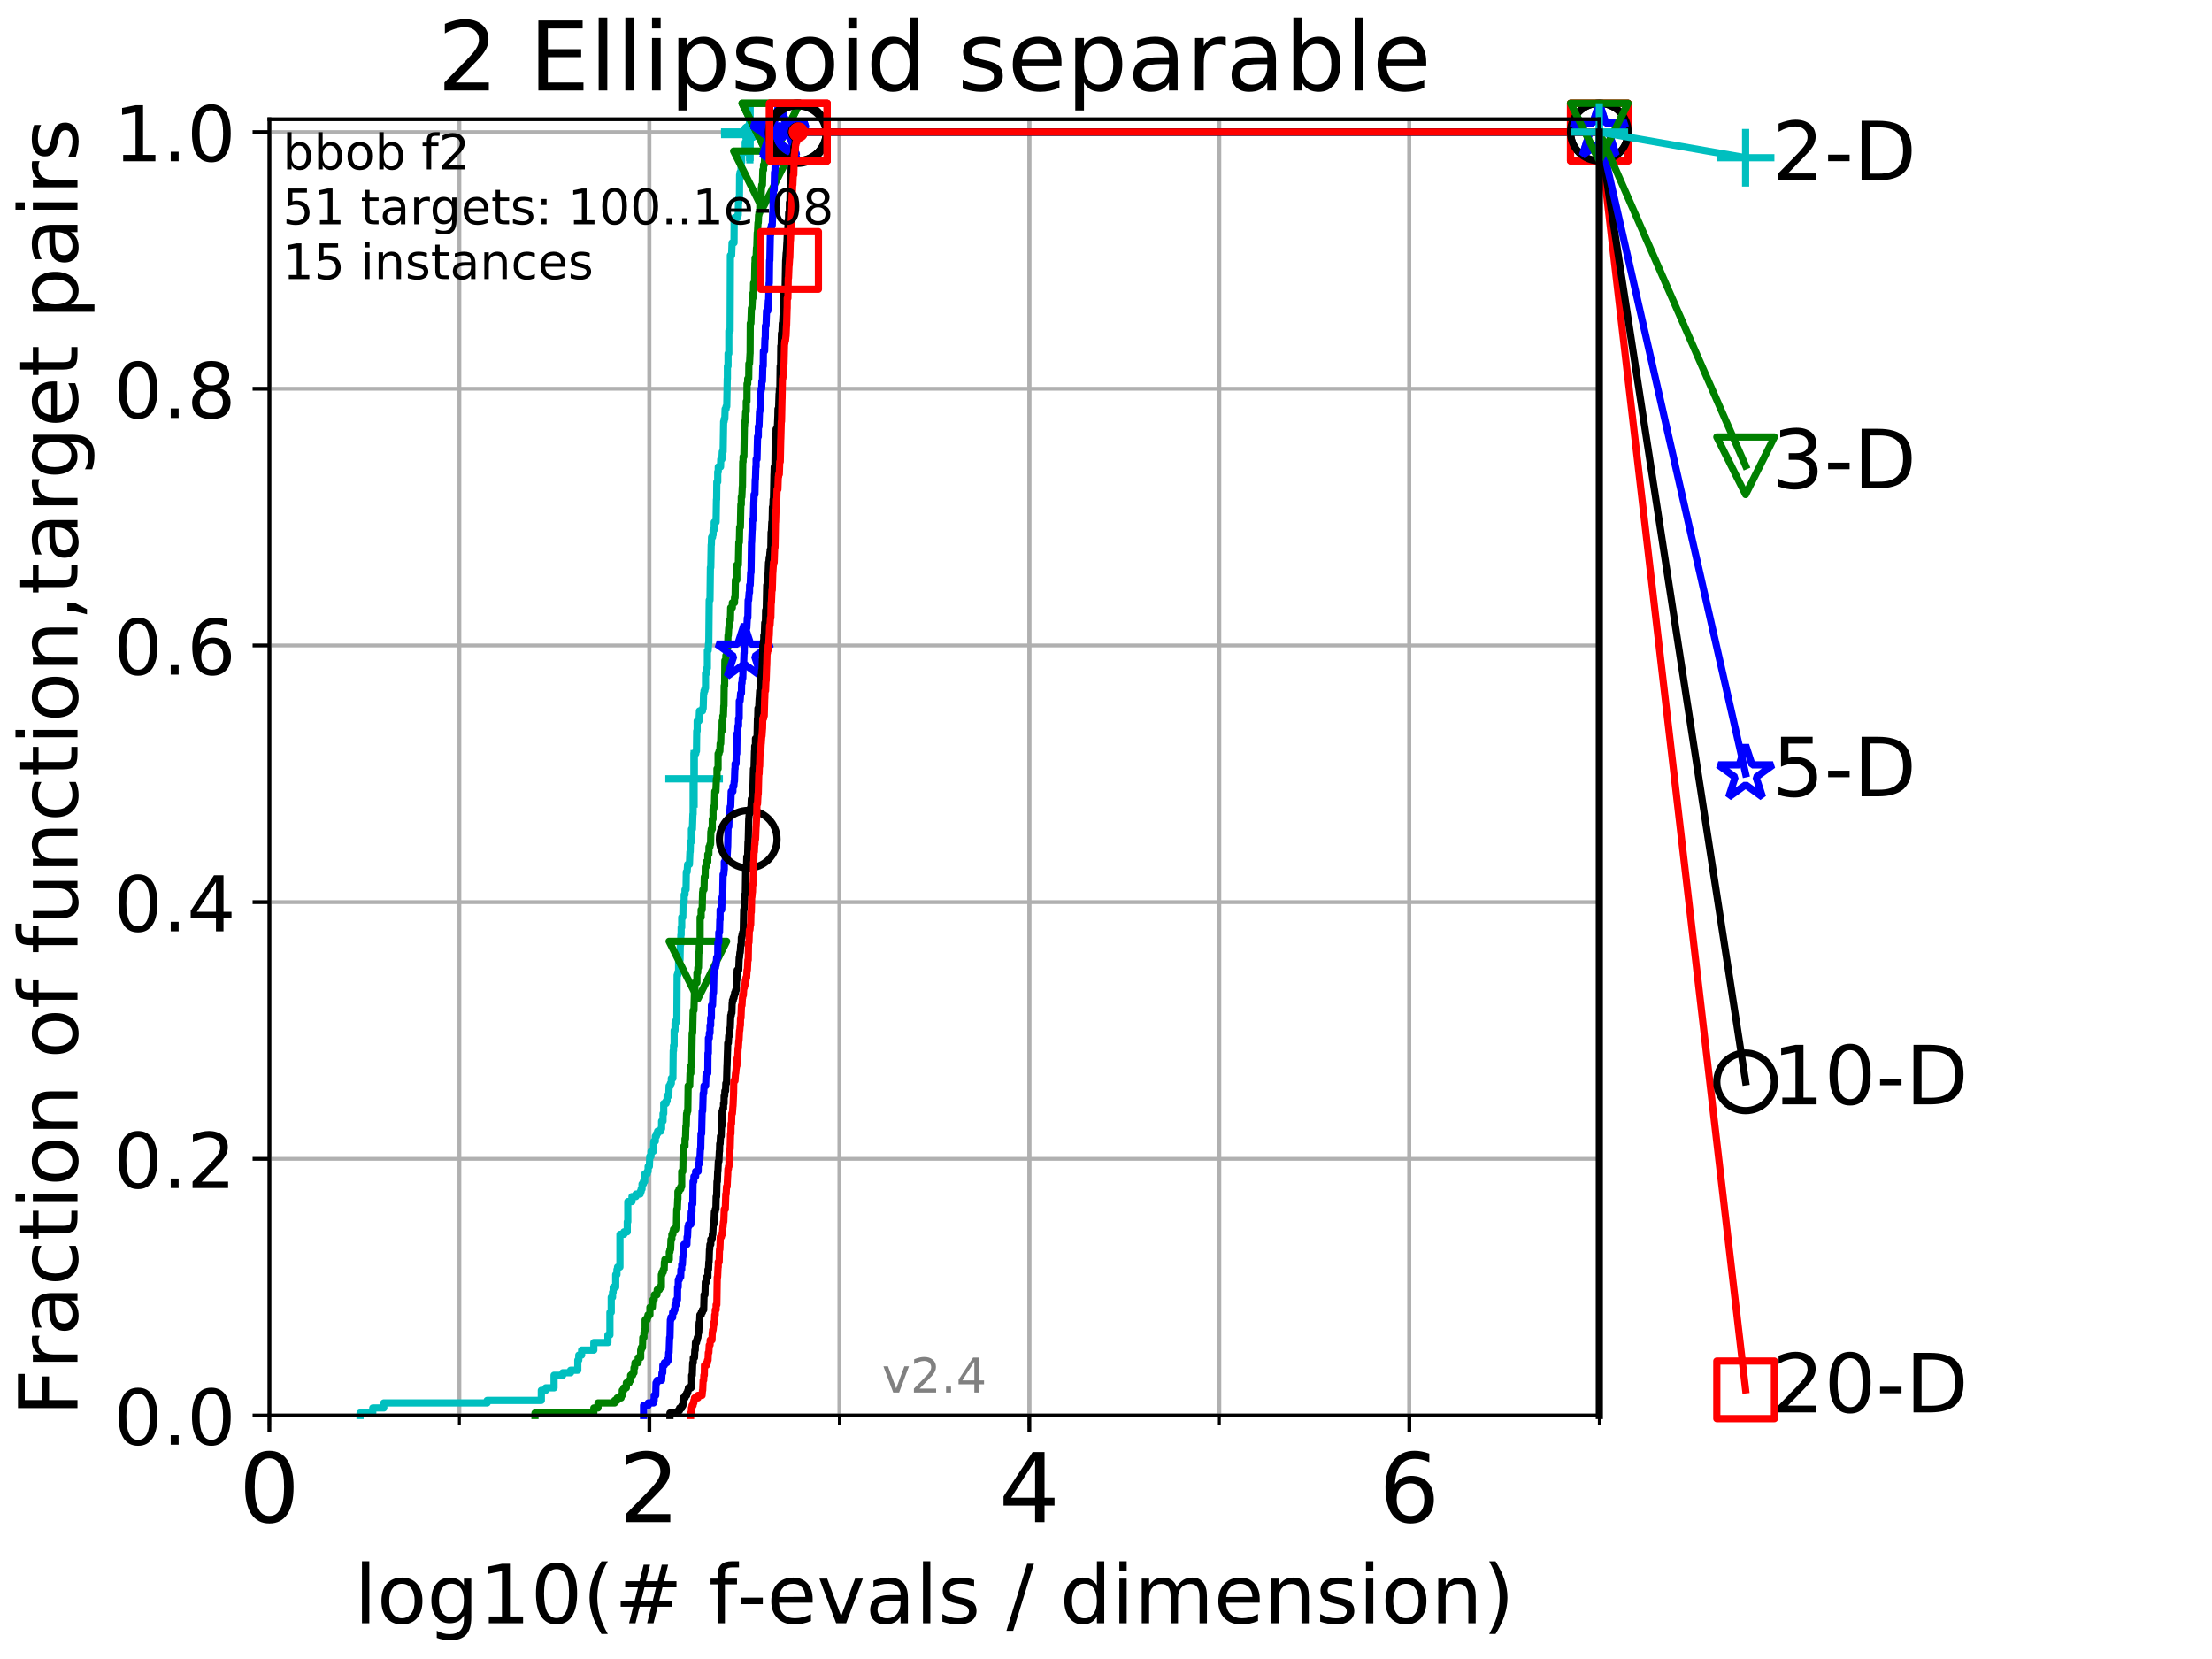 <?xml version="1.0" encoding="utf-8" standalone="no"?>
<!DOCTYPE svg PUBLIC "-//W3C//DTD SVG 1.1//EN"
  "http://www.w3.org/Graphics/SVG/1.1/DTD/svg11.dtd">
<!-- Created with matplotlib (http://matplotlib.org/) -->
<svg height="345.6pt" version="1.1" viewBox="0 0 460.8 345.6" width="460.8pt" xmlns="http://www.w3.org/2000/svg" xmlns:xlink="http://www.w3.org/1999/xlink">
 <defs>
  <style type="text/css">
*{stroke-linecap:butt;stroke-linejoin:round;}
  </style>
 </defs>
 <g id="figure_1">
  <g id="patch_1">
   <path d="M 0 345.6 
L 460.8 345.6 
L 460.8 0 
L 0 0 
z
" style="fill:#ffffff;"/>
  </g>
  <g id="axes_1">
   <g id="patch_2">
    <path d="M 56.12 294.88 
L 333.168 294.88 
L 333.168 24.84 
L 56.12 24.84 
z
" style="fill:#ffffff;"/>
   </g>
   <g id="matplotlib.axis_1">
    <g id="xtick_1">
     <g id="line2d_1">
      <path clip-path="url(#pf0f827b084)" d="M 56.12 294.88 
L 56.12 24.84 
" style="fill:none;stroke:#b0b0b0;stroke-linecap:square;stroke-width:0.8;"/>
     </g>
     <g id="line2d_2">
      <defs>
       <path d="M 0 0 
L 0 3.5 
" id="m0d7f99f91a" style="stroke:#000000;stroke-width:0.8;"/>
      </defs>
      <g>
       <use style="stroke:#000000;stroke-width:0.8;" x="56.12" xlink:href="#m0d7f99f91a" y="294.88"/>
      </g>
     </g>
     <g id="text_1">
      <!-- 0 -->
      <defs>
       <path d="M 31.781 66.406 
Q 24.172 66.406 20.328 58.906 
Q 16.5 51.422 16.5 36.375 
Q 16.5 21.391 20.328 13.891 
Q 24.172 6.391 31.781 6.391 
Q 39.453 6.391 43.281 13.891 
Q 47.125 21.391 47.125 36.375 
Q 47.125 51.422 43.281 58.906 
Q 39.453 66.406 31.781 66.406 
z
M 31.781 74.219 
Q 44.047 74.219 50.516 64.516 
Q 56.984 54.828 56.984 36.375 
Q 56.984 17.969 50.516 8.266 
Q 44.047 -1.422 31.781 -1.422 
Q 19.531 -1.422 13.062 8.266 
Q 6.594 17.969 6.594 36.375 
Q 6.594 54.828 13.062 64.516 
Q 19.531 74.219 31.781 74.219 
z
" id="DejaVuSans-30"/>
      </defs>
      <g transform="translate(49.758 317.077)scale(0.2 -0.2)">
       <use xlink:href="#DejaVuSans-30"/>
      </g>
     </g>
    </g>
    <g id="xtick_2">
     <g id="line2d_3">
      <path clip-path="url(#pf0f827b084)" d="M 135.277 294.88 
L 135.277 24.84 
" style="fill:none;stroke:#b0b0b0;stroke-linecap:square;stroke-width:0.8;"/>
     </g>
     <g id="line2d_4">
      <g>
       <use style="stroke:#000000;stroke-width:0.8;" x="135.277" xlink:href="#m0d7f99f91a" y="294.88"/>
      </g>
     </g>
     <g id="text_2">
      <!-- 2 -->
      <defs>
       <path d="M 19.188 8.297 
L 53.609 8.297 
L 53.609 0 
L 7.328 0 
L 7.328 8.297 
Q 12.938 14.109 22.625 23.891 
Q 32.328 33.688 34.812 36.531 
Q 39.547 41.844 41.422 45.531 
Q 43.312 49.219 43.312 52.781 
Q 43.312 58.594 39.234 62.25 
Q 35.156 65.922 28.609 65.922 
Q 23.969 65.922 18.812 64.312 
Q 13.672 62.703 7.812 59.422 
L 7.812 69.391 
Q 13.766 71.781 18.938 73 
Q 24.125 74.219 28.422 74.219 
Q 39.75 74.219 46.484 68.547 
Q 53.219 62.891 53.219 53.422 
Q 53.219 48.922 51.531 44.891 
Q 49.859 40.875 45.406 35.406 
Q 44.188 33.984 37.641 27.219 
Q 31.109 20.453 19.188 8.297 
z
" id="DejaVuSans-32"/>
      </defs>
      <g transform="translate(128.914 317.077)scale(0.2 -0.2)">
       <use xlink:href="#DejaVuSans-32"/>
      </g>
     </g>
    </g>
    <g id="xtick_3">
     <g id="line2d_5">
      <path clip-path="url(#pf0f827b084)" d="M 214.433 294.88 
L 214.433 24.84 
" style="fill:none;stroke:#b0b0b0;stroke-linecap:square;stroke-width:0.8;"/>
     </g>
     <g id="line2d_6">
      <g>
       <use style="stroke:#000000;stroke-width:0.8;" x="214.433" xlink:href="#m0d7f99f91a" y="294.88"/>
      </g>
     </g>
     <g id="text_3">
      <!-- 4 -->
      <defs>
       <path d="M 37.797 64.312 
L 12.891 25.391 
L 37.797 25.391 
z
M 35.203 72.906 
L 47.609 72.906 
L 47.609 25.391 
L 58.016 25.391 
L 58.016 17.188 
L 47.609 17.188 
L 47.609 0 
L 37.797 0 
L 37.797 17.188 
L 4.891 17.188 
L 4.891 26.703 
z
" id="DejaVuSans-34"/>
      </defs>
      <g transform="translate(208.071 317.077)scale(0.2 -0.2)">
       <use xlink:href="#DejaVuSans-34"/>
      </g>
     </g>
    </g>
    <g id="xtick_4">
     <g id="line2d_7">
      <path clip-path="url(#pf0f827b084)" d="M 293.59 294.88 
L 293.59 24.84 
" style="fill:none;stroke:#b0b0b0;stroke-linecap:square;stroke-width:0.8;"/>
     </g>
     <g id="line2d_8">
      <g>
       <use style="stroke:#000000;stroke-width:0.8;" x="293.59" xlink:href="#m0d7f99f91a" y="294.88"/>
      </g>
     </g>
     <g id="text_4">
      <!-- 6 -->
      <defs>
       <path d="M 33.016 40.375 
Q 26.375 40.375 22.484 35.828 
Q 18.609 31.297 18.609 23.391 
Q 18.609 15.531 22.484 10.953 
Q 26.375 6.391 33.016 6.391 
Q 39.656 6.391 43.531 10.953 
Q 47.406 15.531 47.406 23.391 
Q 47.406 31.297 43.531 35.828 
Q 39.656 40.375 33.016 40.375 
z
M 52.594 71.297 
L 52.594 62.312 
Q 48.875 64.062 45.094 64.984 
Q 41.312 65.922 37.594 65.922 
Q 27.828 65.922 22.672 59.328 
Q 17.531 52.734 16.797 39.406 
Q 19.672 43.656 24.016 45.922 
Q 28.375 48.188 33.594 48.188 
Q 44.578 48.188 50.953 41.516 
Q 57.328 34.859 57.328 23.391 
Q 57.328 12.156 50.688 5.359 
Q 44.047 -1.422 33.016 -1.422 
Q 20.359 -1.422 13.672 8.266 
Q 6.984 17.969 6.984 36.375 
Q 6.984 53.656 15.188 63.938 
Q 23.391 74.219 37.203 74.219 
Q 40.922 74.219 44.703 73.484 
Q 48.484 72.75 52.594 71.297 
z
" id="DejaVuSans-36"/>
      </defs>
      <g transform="translate(287.227 317.077)scale(0.2 -0.2)">
       <use xlink:href="#DejaVuSans-36"/>
      </g>
     </g>
    </g>
    <g id="xtick_5">
     <g id="line2d_9">
      <path clip-path="url(#pf0f827b084)" d="M 56.12 294.88 
L 56.12 24.84 
" style="fill:none;stroke:#b0b0b0;stroke-linecap:square;stroke-width:0.8;"/>
     </g>
     <g id="line2d_10">
      <defs>
       <path d="M 0 0 
L 0 2 
" id="m69525bd7ea" style="stroke:#000000;stroke-width:0.6;"/>
      </defs>
      <g>
       <use style="stroke:#000000;stroke-width:0.6;" x="56.12" xlink:href="#m69525bd7ea" y="294.88"/>
      </g>
     </g>
    </g>
    <g id="xtick_6">
     <g id="line2d_11">
      <path clip-path="url(#pf0f827b084)" d="M 95.698 294.88 
L 95.698 24.84 
" style="fill:none;stroke:#b0b0b0;stroke-linecap:square;stroke-width:0.8;"/>
     </g>
     <g id="line2d_12">
      <g>
       <use style="stroke:#000000;stroke-width:0.6;" x="95.698" xlink:href="#m69525bd7ea" y="294.88"/>
      </g>
     </g>
    </g>
    <g id="xtick_7">
     <g id="line2d_13">
      <path clip-path="url(#pf0f827b084)" d="M 135.277 294.88 
L 135.277 24.84 
" style="fill:none;stroke:#b0b0b0;stroke-linecap:square;stroke-width:0.8;"/>
     </g>
     <g id="line2d_14">
      <g>
       <use style="stroke:#000000;stroke-width:0.6;" x="135.277" xlink:href="#m69525bd7ea" y="294.88"/>
      </g>
     </g>
    </g>
    <g id="xtick_8">
     <g id="line2d_15">
      <path clip-path="url(#pf0f827b084)" d="M 174.855 294.88 
L 174.855 24.84 
" style="fill:none;stroke:#b0b0b0;stroke-linecap:square;stroke-width:0.8;"/>
     </g>
     <g id="line2d_16">
      <g>
       <use style="stroke:#000000;stroke-width:0.6;" x="174.855" xlink:href="#m69525bd7ea" y="294.88"/>
      </g>
     </g>
    </g>
    <g id="xtick_9">
     <g id="line2d_17">
      <path clip-path="url(#pf0f827b084)" d="M 214.433 294.88 
L 214.433 24.84 
" style="fill:none;stroke:#b0b0b0;stroke-linecap:square;stroke-width:0.8;"/>
     </g>
     <g id="line2d_18">
      <g>
       <use style="stroke:#000000;stroke-width:0.6;" x="214.433" xlink:href="#m69525bd7ea" y="294.88"/>
      </g>
     </g>
    </g>
    <g id="xtick_10">
     <g id="line2d_19">
      <path clip-path="url(#pf0f827b084)" d="M 254.011 294.88 
L 254.011 24.84 
" style="fill:none;stroke:#b0b0b0;stroke-linecap:square;stroke-width:0.8;"/>
     </g>
     <g id="line2d_20">
      <g>
       <use style="stroke:#000000;stroke-width:0.6;" x="254.011" xlink:href="#m69525bd7ea" y="294.88"/>
      </g>
     </g>
    </g>
    <g id="xtick_11">
     <g id="line2d_21">
      <path clip-path="url(#pf0f827b084)" d="M 293.59 294.88 
L 293.59 24.84 
" style="fill:none;stroke:#b0b0b0;stroke-linecap:square;stroke-width:0.8;"/>
     </g>
     <g id="line2d_22">
      <g>
       <use style="stroke:#000000;stroke-width:0.6;" x="293.59" xlink:href="#m69525bd7ea" y="294.88"/>
      </g>
     </g>
    </g>
    <g id="xtick_12">
     <g id="line2d_23">
      <path clip-path="url(#pf0f827b084)" d="M 333.168 294.88 
L 333.168 24.84 
" style="fill:none;stroke:#b0b0b0;stroke-linecap:square;stroke-width:0.8;"/>
     </g>
     <g id="line2d_24">
      <g>
       <use style="stroke:#000000;stroke-width:0.6;" x="333.168" xlink:href="#m69525bd7ea" y="294.88"/>
      </g>
     </g>
    </g>
    <g id="text_5">
     <!-- log10(# f-evals / dimension) -->
     <defs>
      <path d="M 9.422 75.984 
L 18.406 75.984 
L 18.406 0 
L 9.422 0 
z
" id="DejaVuSans-6c"/>
      <path d="M 30.609 48.391 
Q 23.391 48.391 19.188 42.75 
Q 14.984 37.109 14.984 27.297 
Q 14.984 17.484 19.156 11.844 
Q 23.344 6.203 30.609 6.203 
Q 37.797 6.203 41.984 11.859 
Q 46.188 17.531 46.188 27.297 
Q 46.188 37.016 41.984 42.703 
Q 37.797 48.391 30.609 48.391 
z
M 30.609 56 
Q 42.328 56 49.016 48.375 
Q 55.719 40.766 55.719 27.297 
Q 55.719 13.875 49.016 6.219 
Q 42.328 -1.422 30.609 -1.422 
Q 18.844 -1.422 12.172 6.219 
Q 5.516 13.875 5.516 27.297 
Q 5.516 40.766 12.172 48.375 
Q 18.844 56 30.609 56 
z
" id="DejaVuSans-6f"/>
      <path d="M 45.406 27.984 
Q 45.406 37.75 41.375 43.109 
Q 37.359 48.484 30.078 48.484 
Q 22.859 48.484 18.828 43.109 
Q 14.797 37.75 14.797 27.984 
Q 14.797 18.266 18.828 12.891 
Q 22.859 7.516 30.078 7.516 
Q 37.359 7.516 41.375 12.891 
Q 45.406 18.266 45.406 27.984 
z
M 54.391 6.781 
Q 54.391 -7.172 48.188 -13.984 
Q 42 -20.797 29.203 -20.797 
Q 24.469 -20.797 20.266 -20.094 
Q 16.062 -19.391 12.109 -17.922 
L 12.109 -9.188 
Q 16.062 -11.328 19.922 -12.344 
Q 23.781 -13.375 27.781 -13.375 
Q 36.625 -13.375 41.016 -8.766 
Q 45.406 -4.156 45.406 5.172 
L 45.406 9.625 
Q 42.625 4.781 38.281 2.391 
Q 33.938 0 27.875 0 
Q 17.828 0 11.672 7.656 
Q 5.516 15.328 5.516 27.984 
Q 5.516 40.672 11.672 48.328 
Q 17.828 56 27.875 56 
Q 33.938 56 38.281 53.609 
Q 42.625 51.219 45.406 46.391 
L 45.406 54.688 
L 54.391 54.688 
z
" id="DejaVuSans-67"/>
      <path d="M 12.406 8.297 
L 28.516 8.297 
L 28.516 63.922 
L 10.984 60.406 
L 10.984 69.391 
L 28.422 72.906 
L 38.281 72.906 
L 38.281 8.297 
L 54.391 8.297 
L 54.391 0 
L 12.406 0 
z
" id="DejaVuSans-31"/>
      <path d="M 31 75.875 
Q 24.469 64.656 21.281 53.656 
Q 18.109 42.672 18.109 31.391 
Q 18.109 20.125 21.312 9.062 
Q 24.516 -2 31 -13.188 
L 23.188 -13.188 
Q 15.875 -1.703 12.234 9.375 
Q 8.594 20.453 8.594 31.391 
Q 8.594 42.281 12.203 53.312 
Q 15.828 64.359 23.188 75.875 
z
" id="DejaVuSans-28"/>
      <path d="M 51.125 44 
L 36.922 44 
L 32.812 27.688 
L 47.125 27.688 
z
M 43.797 71.781 
L 38.719 51.516 
L 52.984 51.516 
L 58.109 71.781 
L 65.922 71.781 
L 60.891 51.516 
L 76.125 51.516 
L 76.125 44 
L 58.984 44 
L 54.984 27.688 
L 70.516 27.688 
L 70.516 20.219 
L 53.078 20.219 
L 48 0 
L 40.188 0 
L 45.219 20.219 
L 30.906 20.219 
L 25.875 0 
L 18.016 0 
L 23.094 20.219 
L 7.719 20.219 
L 7.719 27.688 
L 24.906 27.688 
L 29 44 
L 13.281 44 
L 13.281 51.516 
L 30.906 51.516 
L 35.891 71.781 
z
" id="DejaVuSans-23"/>
      <path id="DejaVuSans-20"/>
      <path d="M 37.109 75.984 
L 37.109 68.5 
L 28.516 68.5 
Q 23.688 68.5 21.797 66.547 
Q 19.922 64.594 19.922 59.516 
L 19.922 54.688 
L 34.719 54.688 
L 34.719 47.703 
L 19.922 47.703 
L 19.922 0 
L 10.891 0 
L 10.891 47.703 
L 2.297 47.703 
L 2.297 54.688 
L 10.891 54.688 
L 10.891 58.5 
Q 10.891 67.625 15.141 71.797 
Q 19.391 75.984 28.609 75.984 
z
" id="DejaVuSans-66"/>
      <path d="M 4.891 31.391 
L 31.203 31.391 
L 31.203 23.391 
L 4.891 23.391 
z
" id="DejaVuSans-2d"/>
      <path d="M 56.203 29.594 
L 56.203 25.203 
L 14.891 25.203 
Q 15.484 15.922 20.484 11.062 
Q 25.484 6.203 34.422 6.203 
Q 39.594 6.203 44.453 7.469 
Q 49.312 8.734 54.109 11.281 
L 54.109 2.781 
Q 49.266 0.734 44.188 -0.344 
Q 39.109 -1.422 33.891 -1.422 
Q 20.797 -1.422 13.156 6.188 
Q 5.516 13.812 5.516 26.812 
Q 5.516 40.234 12.766 48.109 
Q 20.016 56 32.328 56 
Q 43.359 56 49.781 48.891 
Q 56.203 41.797 56.203 29.594 
z
M 47.219 32.234 
Q 47.125 39.594 43.094 43.984 
Q 39.062 48.391 32.422 48.391 
Q 24.906 48.391 20.391 44.141 
Q 15.875 39.891 15.188 32.172 
z
" id="DejaVuSans-65"/>
      <path d="M 2.984 54.688 
L 12.5 54.688 
L 29.594 8.797 
L 46.688 54.688 
L 56.203 54.688 
L 35.688 0 
L 23.484 0 
z
" id="DejaVuSans-76"/>
      <path d="M 34.281 27.484 
Q 23.391 27.484 19.188 25 
Q 14.984 22.516 14.984 16.5 
Q 14.984 11.719 18.141 8.906 
Q 21.297 6.109 26.703 6.109 
Q 34.188 6.109 38.703 11.406 
Q 43.219 16.703 43.219 25.484 
L 43.219 27.484 
z
M 52.203 31.203 
L 52.203 0 
L 43.219 0 
L 43.219 8.297 
Q 40.141 3.328 35.547 0.953 
Q 30.953 -1.422 24.312 -1.422 
Q 15.922 -1.422 10.953 3.297 
Q 6 8.016 6 15.922 
Q 6 25.141 12.172 29.828 
Q 18.359 34.516 30.609 34.516 
L 43.219 34.516 
L 43.219 35.406 
Q 43.219 41.609 39.141 45 
Q 35.062 48.391 27.688 48.391 
Q 23 48.391 18.547 47.266 
Q 14.109 46.141 10.016 43.891 
L 10.016 52.203 
Q 14.938 54.109 19.578 55.047 
Q 24.219 56 28.609 56 
Q 40.484 56 46.344 49.844 
Q 52.203 43.703 52.203 31.203 
z
" id="DejaVuSans-61"/>
      <path d="M 44.281 53.078 
L 44.281 44.578 
Q 40.484 46.531 36.375 47.5 
Q 32.281 48.484 27.875 48.484 
Q 21.188 48.484 17.844 46.438 
Q 14.5 44.391 14.5 40.281 
Q 14.5 37.156 16.891 35.375 
Q 19.281 33.594 26.516 31.984 
L 29.594 31.297 
Q 39.156 29.25 43.188 25.516 
Q 47.219 21.781 47.219 15.094 
Q 47.219 7.469 41.188 3.016 
Q 35.156 -1.422 24.609 -1.422 
Q 20.219 -1.422 15.453 -0.562 
Q 10.688 0.297 5.422 2 
L 5.422 11.281 
Q 10.406 8.688 15.234 7.391 
Q 20.062 6.109 24.812 6.109 
Q 31.156 6.109 34.562 8.281 
Q 37.984 10.453 37.984 14.406 
Q 37.984 18.062 35.516 20.016 
Q 33.062 21.969 24.703 23.781 
L 21.578 24.516 
Q 13.234 26.266 9.516 29.906 
Q 5.812 33.547 5.812 39.891 
Q 5.812 47.609 11.281 51.797 
Q 16.75 56 26.812 56 
Q 31.781 56 36.172 55.266 
Q 40.578 54.547 44.281 53.078 
z
" id="DejaVuSans-73"/>
      <path d="M 25.391 72.906 
L 33.688 72.906 
L 8.297 -9.281 
L 0 -9.281 
z
" id="DejaVuSans-2f"/>
      <path d="M 45.406 46.391 
L 45.406 75.984 
L 54.391 75.984 
L 54.391 0 
L 45.406 0 
L 45.406 8.203 
Q 42.578 3.328 38.25 0.953 
Q 33.938 -1.422 27.875 -1.422 
Q 17.969 -1.422 11.734 6.484 
Q 5.516 14.406 5.516 27.297 
Q 5.516 40.188 11.734 48.094 
Q 17.969 56 27.875 56 
Q 33.938 56 38.25 53.625 
Q 42.578 51.266 45.406 46.391 
z
M 14.797 27.297 
Q 14.797 17.391 18.875 11.75 
Q 22.953 6.109 30.078 6.109 
Q 37.203 6.109 41.297 11.75 
Q 45.406 17.391 45.406 27.297 
Q 45.406 37.203 41.297 42.844 
Q 37.203 48.484 30.078 48.484 
Q 22.953 48.484 18.875 42.844 
Q 14.797 37.203 14.797 27.297 
z
" id="DejaVuSans-64"/>
      <path d="M 9.422 54.688 
L 18.406 54.688 
L 18.406 0 
L 9.422 0 
z
M 9.422 75.984 
L 18.406 75.984 
L 18.406 64.594 
L 9.422 64.594 
z
" id="DejaVuSans-69"/>
      <path d="M 52 44.188 
Q 55.375 50.25 60.062 53.125 
Q 64.75 56 71.094 56 
Q 79.641 56 84.281 50.016 
Q 88.922 44.047 88.922 33.016 
L 88.922 0 
L 79.891 0 
L 79.891 32.719 
Q 79.891 40.578 77.094 44.375 
Q 74.312 48.188 68.609 48.188 
Q 61.625 48.188 57.562 43.547 
Q 53.516 38.922 53.516 30.906 
L 53.516 0 
L 44.484 0 
L 44.484 32.719 
Q 44.484 40.625 41.703 44.406 
Q 38.922 48.188 33.109 48.188 
Q 26.219 48.188 22.156 43.531 
Q 18.109 38.875 18.109 30.906 
L 18.109 0 
L 9.078 0 
L 9.078 54.688 
L 18.109 54.688 
L 18.109 46.188 
Q 21.188 51.219 25.484 53.609 
Q 29.781 56 35.688 56 
Q 41.656 56 45.828 52.969 
Q 50 49.953 52 44.188 
z
" id="DejaVuSans-6d"/>
      <path d="M 54.891 33.016 
L 54.891 0 
L 45.906 0 
L 45.906 32.719 
Q 45.906 40.484 42.875 44.328 
Q 39.844 48.188 33.797 48.188 
Q 26.516 48.188 22.312 43.547 
Q 18.109 38.922 18.109 30.906 
L 18.109 0 
L 9.078 0 
L 9.078 54.688 
L 18.109 54.688 
L 18.109 46.188 
Q 21.344 51.125 25.703 53.562 
Q 30.078 56 35.797 56 
Q 45.219 56 50.047 50.172 
Q 54.891 44.344 54.891 33.016 
z
" id="DejaVuSans-6e"/>
      <path d="M 8.016 75.875 
L 15.828 75.875 
Q 23.141 64.359 26.781 53.312 
Q 30.422 42.281 30.422 31.391 
Q 30.422 20.453 26.781 9.375 
Q 23.141 -1.703 15.828 -13.188 
L 8.016 -13.188 
Q 14.5 -2 17.703 9.062 
Q 20.906 20.125 20.906 31.391 
Q 20.906 42.672 17.703 53.656 
Q 14.5 64.656 8.016 75.875 
z
" id="DejaVuSans-29"/>
     </defs>
     <g transform="translate(73.803 338.154)scale(0.17 -0.17)">
      <use xlink:href="#DejaVuSans-6c"/>
      <use x="27.783" xlink:href="#DejaVuSans-6f"/>
      <use x="88.965" xlink:href="#DejaVuSans-67"/>
      <use x="152.441" xlink:href="#DejaVuSans-31"/>
      <use x="216.064" xlink:href="#DejaVuSans-30"/>
      <use x="279.688" xlink:href="#DejaVuSans-28"/>
      <use x="318.701" xlink:href="#DejaVuSans-23"/>
      <use x="402.49" xlink:href="#DejaVuSans-20"/>
      <use x="434.277" xlink:href="#DejaVuSans-66"/>
      <use x="469.404" xlink:href="#DejaVuSans-2d"/>
      <use x="505.488" xlink:href="#DejaVuSans-65"/>
      <use x="567.012" xlink:href="#DejaVuSans-76"/>
      <use x="626.191" xlink:href="#DejaVuSans-61"/>
      <use x="687.471" xlink:href="#DejaVuSans-6c"/>
      <use x="715.254" xlink:href="#DejaVuSans-73"/>
      <use x="767.354" xlink:href="#DejaVuSans-20"/>
      <use x="799.141" xlink:href="#DejaVuSans-2f"/>
      <use x="832.832" xlink:href="#DejaVuSans-20"/>
      <use x="864.619" xlink:href="#DejaVuSans-64"/>
      <use x="928.096" xlink:href="#DejaVuSans-69"/>
      <use x="955.879" xlink:href="#DejaVuSans-6d"/>
      <use x="1053.291" xlink:href="#DejaVuSans-65"/>
      <use x="1114.814" xlink:href="#DejaVuSans-6e"/>
      <use x="1178.193" xlink:href="#DejaVuSans-73"/>
      <use x="1230.293" xlink:href="#DejaVuSans-69"/>
      <use x="1258.076" xlink:href="#DejaVuSans-6f"/>
      <use x="1319.258" xlink:href="#DejaVuSans-6e"/>
      <use x="1382.637" xlink:href="#DejaVuSans-29"/>
     </g>
    </g>
   </g>
   <g id="matplotlib.axis_2">
    <g id="ytick_1">
     <g id="line2d_25">
      <path clip-path="url(#pf0f827b084)" d="M 56.12 294.88 
L 333.168 294.88 
" style="fill:none;stroke:#b0b0b0;stroke-linecap:square;stroke-width:0.8;"/>
     </g>
     <g id="line2d_26">
      <defs>
       <path d="M 0 0 
L -3.5 0 
" id="m065c9f852f" style="stroke:#000000;stroke-width:0.8;"/>
      </defs>
      <g>
       <use style="stroke:#000000;stroke-width:0.8;" x="56.12" xlink:href="#m065c9f852f" y="294.88"/>
      </g>
     </g>
     <g id="text_6">
      <!-- 0.0 -->
      <defs>
       <path d="M 10.688 12.406 
L 21 12.406 
L 21 0 
L 10.688 0 
z
" id="DejaVuSans-2e"/>
      </defs>
      <g transform="translate(23.675 300.959)scale(0.16 -0.16)">
       <use xlink:href="#DejaVuSans-30"/>
       <use x="63.623" xlink:href="#DejaVuSans-2e"/>
       <use x="95.41" xlink:href="#DejaVuSans-30"/>
      </g>
     </g>
    </g>
    <g id="ytick_2">
     <g id="line2d_27">
      <path clip-path="url(#pf0f827b084)" d="M 56.12 241.407 
L 333.168 241.407 
" style="fill:none;stroke:#b0b0b0;stroke-linecap:square;stroke-width:0.8;"/>
     </g>
     <g id="line2d_28">
      <g>
       <use style="stroke:#000000;stroke-width:0.8;" x="56.12" xlink:href="#m065c9f852f" y="241.407"/>
      </g>
     </g>
     <g id="text_7">
      <!-- 0.2 -->
      <g transform="translate(23.675 247.485)scale(0.16 -0.16)">
       <use xlink:href="#DejaVuSans-30"/>
       <use x="63.623" xlink:href="#DejaVuSans-2e"/>
       <use x="95.41" xlink:href="#DejaVuSans-32"/>
      </g>
     </g>
    </g>
    <g id="ytick_3">
     <g id="line2d_29">
      <path clip-path="url(#pf0f827b084)" d="M 56.12 187.933 
L 333.168 187.933 
" style="fill:none;stroke:#b0b0b0;stroke-linecap:square;stroke-width:0.8;"/>
     </g>
     <g id="line2d_30">
      <g>
       <use style="stroke:#000000;stroke-width:0.8;" x="56.12" xlink:href="#m065c9f852f" y="187.933"/>
      </g>
     </g>
     <g id="text_8">
      <!-- 0.4 -->
      <g transform="translate(23.675 194.012)scale(0.16 -0.16)">
       <use xlink:href="#DejaVuSans-30"/>
       <use x="63.623" xlink:href="#DejaVuSans-2e"/>
       <use x="95.41" xlink:href="#DejaVuSans-34"/>
      </g>
     </g>
    </g>
    <g id="ytick_4">
     <g id="line2d_31">
      <path clip-path="url(#pf0f827b084)" d="M 56.12 134.46 
L 333.168 134.46 
" style="fill:none;stroke:#b0b0b0;stroke-linecap:square;stroke-width:0.8;"/>
     </g>
     <g id="line2d_32">
      <g>
       <use style="stroke:#000000;stroke-width:0.8;" x="56.12" xlink:href="#m065c9f852f" y="134.46"/>
      </g>
     </g>
     <g id="text_9">
      <!-- 0.6 -->
      <g transform="translate(23.675 140.539)scale(0.16 -0.16)">
       <use xlink:href="#DejaVuSans-30"/>
       <use x="63.623" xlink:href="#DejaVuSans-2e"/>
       <use x="95.41" xlink:href="#DejaVuSans-36"/>
      </g>
     </g>
    </g>
    <g id="ytick_5">
     <g id="line2d_33">
      <path clip-path="url(#pf0f827b084)" d="M 56.12 80.987 
L 333.168 80.987 
" style="fill:none;stroke:#b0b0b0;stroke-linecap:square;stroke-width:0.8;"/>
     </g>
     <g id="line2d_34">
      <g>
       <use style="stroke:#000000;stroke-width:0.8;" x="56.12" xlink:href="#m065c9f852f" y="80.987"/>
      </g>
     </g>
     <g id="text_10">
      <!-- 0.8 -->
      <defs>
       <path d="M 31.781 34.625 
Q 24.75 34.625 20.719 30.859 
Q 16.703 27.094 16.703 20.516 
Q 16.703 13.922 20.719 10.156 
Q 24.75 6.391 31.781 6.391 
Q 38.812 6.391 42.859 10.172 
Q 46.922 13.969 46.922 20.516 
Q 46.922 27.094 42.891 30.859 
Q 38.875 34.625 31.781 34.625 
z
M 21.922 38.812 
Q 15.578 40.375 12.031 44.719 
Q 8.5 49.078 8.5 55.328 
Q 8.5 64.062 14.719 69.141 
Q 20.953 74.219 31.781 74.219 
Q 42.672 74.219 48.875 69.141 
Q 55.078 64.062 55.078 55.328 
Q 55.078 49.078 51.531 44.719 
Q 48 40.375 41.703 38.812 
Q 48.828 37.156 52.797 32.312 
Q 56.781 27.484 56.781 20.516 
Q 56.781 9.906 50.312 4.234 
Q 43.844 -1.422 31.781 -1.422 
Q 19.734 -1.422 13.25 4.234 
Q 6.781 9.906 6.781 20.516 
Q 6.781 27.484 10.781 32.312 
Q 14.797 37.156 21.922 38.812 
z
M 18.312 54.391 
Q 18.312 48.734 21.844 45.562 
Q 25.391 42.391 31.781 42.391 
Q 38.141 42.391 41.719 45.562 
Q 45.312 48.734 45.312 54.391 
Q 45.312 60.062 41.719 63.234 
Q 38.141 66.406 31.781 66.406 
Q 25.391 66.406 21.844 63.234 
Q 18.312 60.062 18.312 54.391 
z
" id="DejaVuSans-38"/>
      </defs>
      <g transform="translate(23.675 87.066)scale(0.16 -0.16)">
       <use xlink:href="#DejaVuSans-30"/>
       <use x="63.623" xlink:href="#DejaVuSans-2e"/>
       <use x="95.41" xlink:href="#DejaVuSans-38"/>
      </g>
     </g>
    </g>
    <g id="ytick_6">
     <g id="line2d_35">
      <path clip-path="url(#pf0f827b084)" d="M 56.12 27.514 
L 333.168 27.514 
" style="fill:none;stroke:#b0b0b0;stroke-linecap:square;stroke-width:0.8;"/>
     </g>
     <g id="line2d_36">
      <g>
       <use style="stroke:#000000;stroke-width:0.8;" x="56.12" xlink:href="#m065c9f852f" y="27.514"/>
      </g>
     </g>
     <g id="text_11">
      <!-- 1.0 -->
      <g transform="translate(23.675 33.592)scale(0.16 -0.16)">
       <use xlink:href="#DejaVuSans-31"/>
       <use x="63.623" xlink:href="#DejaVuSans-2e"/>
       <use x="95.41" xlink:href="#DejaVuSans-30"/>
      </g>
     </g>
    </g>
    <g id="text_12">
     <!-- Fraction of function,target pairs -->
     <defs>
      <path d="M 9.812 72.906 
L 51.703 72.906 
L 51.703 64.594 
L 19.672 64.594 
L 19.672 43.109 
L 48.578 43.109 
L 48.578 34.812 
L 19.672 34.812 
L 19.672 0 
L 9.812 0 
z
" id="DejaVuSans-46"/>
      <path d="M 41.109 46.297 
Q 39.594 47.172 37.812 47.578 
Q 36.031 48 33.891 48 
Q 26.266 48 22.188 43.047 
Q 18.109 38.094 18.109 28.812 
L 18.109 0 
L 9.078 0 
L 9.078 54.688 
L 18.109 54.688 
L 18.109 46.188 
Q 20.953 51.172 25.484 53.578 
Q 30.031 56 36.531 56 
Q 37.453 56 38.578 55.875 
Q 39.703 55.766 41.062 55.516 
z
" id="DejaVuSans-72"/>
      <path d="M 48.781 52.594 
L 48.781 44.188 
Q 44.969 46.297 41.141 47.344 
Q 37.312 48.391 33.406 48.391 
Q 24.656 48.391 19.812 42.844 
Q 14.984 37.312 14.984 27.297 
Q 14.984 17.281 19.812 11.734 
Q 24.656 6.203 33.406 6.203 
Q 37.312 6.203 41.141 7.25 
Q 44.969 8.297 48.781 10.406 
L 48.781 2.094 
Q 45.016 0.344 40.984 -0.531 
Q 36.969 -1.422 32.422 -1.422 
Q 20.062 -1.422 12.781 6.344 
Q 5.516 14.109 5.516 27.297 
Q 5.516 40.672 12.859 48.328 
Q 20.219 56 33.016 56 
Q 37.156 56 41.109 55.141 
Q 45.062 54.297 48.781 52.594 
z
" id="DejaVuSans-63"/>
      <path d="M 18.312 70.219 
L 18.312 54.688 
L 36.812 54.688 
L 36.812 47.703 
L 18.312 47.703 
L 18.312 18.016 
Q 18.312 11.328 20.141 9.422 
Q 21.969 7.516 27.594 7.516 
L 36.812 7.516 
L 36.812 0 
L 27.594 0 
Q 17.188 0 13.234 3.875 
Q 9.281 7.766 9.281 18.016 
L 9.281 47.703 
L 2.688 47.703 
L 2.688 54.688 
L 9.281 54.688 
L 9.281 70.219 
z
" id="DejaVuSans-74"/>
      <path d="M 8.5 21.578 
L 8.5 54.688 
L 17.484 54.688 
L 17.484 21.922 
Q 17.484 14.156 20.5 10.266 
Q 23.531 6.391 29.594 6.391 
Q 36.859 6.391 41.078 11.031 
Q 45.312 15.672 45.312 23.688 
L 45.312 54.688 
L 54.297 54.688 
L 54.297 0 
L 45.312 0 
L 45.312 8.406 
Q 42.047 3.422 37.719 1 
Q 33.406 -1.422 27.688 -1.422 
Q 18.266 -1.422 13.375 4.438 
Q 8.5 10.297 8.5 21.578 
z
M 31.109 56 
z
" id="DejaVuSans-75"/>
      <path d="M 11.719 12.406 
L 22.016 12.406 
L 22.016 4 
L 14.016 -11.625 
L 7.719 -11.625 
L 11.719 4 
z
" id="DejaVuSans-2c"/>
      <path d="M 18.109 8.203 
L 18.109 -20.797 
L 9.078 -20.797 
L 9.078 54.688 
L 18.109 54.688 
L 18.109 46.391 
Q 20.953 51.266 25.266 53.625 
Q 29.594 56 35.594 56 
Q 45.562 56 51.781 48.094 
Q 58.016 40.188 58.016 27.297 
Q 58.016 14.406 51.781 6.484 
Q 45.562 -1.422 35.594 -1.422 
Q 29.594 -1.422 25.266 0.953 
Q 20.953 3.328 18.109 8.203 
z
M 48.688 27.297 
Q 48.688 37.203 44.609 42.844 
Q 40.531 48.484 33.406 48.484 
Q 26.266 48.484 22.188 42.844 
Q 18.109 37.203 18.109 27.297 
Q 18.109 17.391 22.188 11.75 
Q 26.266 6.109 33.406 6.109 
Q 40.531 6.109 44.609 11.75 
Q 48.688 17.391 48.688 27.297 
z
" id="DejaVuSans-70"/>
     </defs>
     <g transform="translate(16.14 294.999)rotate(-90)scale(0.17 -0.17)">
      <use xlink:href="#DejaVuSans-46"/>
      <use x="57.41" xlink:href="#DejaVuSans-72"/>
      <use x="98.523" xlink:href="#DejaVuSans-61"/>
      <use x="159.803" xlink:href="#DejaVuSans-63"/>
      <use x="214.783" xlink:href="#DejaVuSans-74"/>
      <use x="253.992" xlink:href="#DejaVuSans-69"/>
      <use x="281.775" xlink:href="#DejaVuSans-6f"/>
      <use x="342.957" xlink:href="#DejaVuSans-6e"/>
      <use x="406.336" xlink:href="#DejaVuSans-20"/>
      <use x="438.123" xlink:href="#DejaVuSans-6f"/>
      <use x="499.305" xlink:href="#DejaVuSans-66"/>
      <use x="534.51" xlink:href="#DejaVuSans-20"/>
      <use x="566.297" xlink:href="#DejaVuSans-66"/>
      <use x="601.502" xlink:href="#DejaVuSans-75"/>
      <use x="664.881" xlink:href="#DejaVuSans-6e"/>
      <use x="728.26" xlink:href="#DejaVuSans-63"/>
      <use x="783.24" xlink:href="#DejaVuSans-74"/>
      <use x="822.449" xlink:href="#DejaVuSans-69"/>
      <use x="850.232" xlink:href="#DejaVuSans-6f"/>
      <use x="911.414" xlink:href="#DejaVuSans-6e"/>
      <use x="974.793" xlink:href="#DejaVuSans-2c"/>
      <use x="1006.58" xlink:href="#DejaVuSans-74"/>
      <use x="1045.789" xlink:href="#DejaVuSans-61"/>
      <use x="1107.068" xlink:href="#DejaVuSans-72"/>
      <use x="1148.166" xlink:href="#DejaVuSans-67"/>
      <use x="1211.643" xlink:href="#DejaVuSans-65"/>
      <use x="1273.166" xlink:href="#DejaVuSans-74"/>
      <use x="1312.375" xlink:href="#DejaVuSans-20"/>
      <use x="1344.162" xlink:href="#DejaVuSans-70"/>
      <use x="1407.639" xlink:href="#DejaVuSans-61"/>
      <use x="1468.918" xlink:href="#DejaVuSans-69"/>
      <use x="1496.701" xlink:href="#DejaVuSans-72"/>
      <use x="1537.814" xlink:href="#DejaVuSans-73"/>
     </g>
    </g>
   </g>
   <g id="line2d_37">
    <defs>
     <path d="M 0 1.5 
C 0.398 1.5 0.779 1.342 1.061 1.061 
C 1.342 0.779 1.5 0.398 1.5 0 
C 1.5 -0.398 1.342 -0.779 1.061 -1.061 
C 0.779 -1.342 0.398 -1.5 0 -1.5 
C -0.398 -1.5 -0.779 -1.342 -1.061 -1.061 
C -1.342 -0.779 -1.5 -0.398 -1.5 0 
C -1.5 0.398 -1.342 0.779 -1.061 1.061 
C -0.779 1.342 -0.398 1.5 0 1.5 
z
" id="md19a95ba44" style="stroke:#00bfbf;"/>
    </defs>
    <g>
     <use style="fill:#00bfbf;stroke:#00bfbf;" x="156.21" xlink:href="#md19a95ba44" y="27.514"/>
     <use style="fill:#00bfbf;stroke:#00bfbf;" x="156.21" xlink:href="#md19a95ba44" y="27.514"/>
    </g>
   </g>
   <g id="line2d_38">
    <path d="M 75.004 294.88 
L 75.004 294.356 
L 77.653 294.356 
L 77.653 293.307 
L 79.949 293.307 
L 79.949 292.259 
L 101.482 292.259 
L 101.482 291.735 
L 112.771 291.735 
L 112.771 289.638 
L 113.7 289.638 
L 113.7 289.113 
L 115.421 289.113 
L 115.421 286.492 
L 117.232 286.492 
L 117.232 285.968 
L 118.87 285.968 
L 118.87 285.444 
L 120.365 285.444 
L 120.365 283.347 
L 120.569 283.347 
L 120.569 282.298 
L 121.165 282.298 
L 121.165 281.25 
L 123.703 281.25 
L 123.703 279.677 
L 126.639 279.677 
L 126.639 278.104 
L 127.06 278.104 
L 127.06 273.386 
L 127.335 273.386 
L 127.335 270.24 
L 127.606 270.24 
L 127.606 269.192 
L 127.739 269.192 
L 127.739 268.143 
L 128.264 268.143 
L 128.264 265.522 
L 128.521 265.522 
L 128.521 264.474 
L 128.648 264.474 
L 128.648 263.949 
L 129.146 263.949 
L 129.146 257.134 
L 129.984 257.134 
L 129.984 256.61 
L 130.672 256.61 
L 130.672 254.513 
L 130.784 254.513 
L 130.784 250.319 
L 131.655 250.319 
L 131.655 249.27 
L 132.483 249.27 
L 132.483 248.746 
L 133.37 248.746 
L 133.37 248.222 
L 133.561 248.222 
L 133.561 247.698 
L 133.75 247.698 
L 133.75 246.649 
L 134.029 246.649 
L 134.029 246.125 
L 134.304 246.125 
L 134.304 244.552 
L 134.841 244.552 
L 134.841 244.028 
L 135.017 244.028 
L 135.017 242.979 
L 135.277 242.979 
L 135.362 240.882 
L 135.617 240.882 
L 135.617 239.834 
L 136.115 239.834 
L 136.197 237.737 
L 136.52 237.737 
L 136.52 236.689 
L 136.758 236.689 
L 136.758 236.164 
L 136.993 236.164 
L 136.993 235.64 
L 137.679 235.64 
L 137.679 235.116 
L 137.828 235.116 
L 137.828 233.543 
L 138.122 233.543 
L 138.122 231.97 
L 138.267 231.97 
L 138.267 229.873 
L 138.765 229.873 
L 138.765 229.349 
L 138.974 229.349 
L 138.974 228.301 
L 139.317 228.301 
L 139.385 226.204 
L 139.654 226.204 
L 139.654 225.679 
L 139.852 225.679 
L 139.852 224.631 
L 140.178 224.631 
L 140.243 218.864 
L 140.307 218.864 
L 140.307 217.816 
L 140.435 217.816 
L 140.435 214.67 
L 140.625 214.67 
L 140.625 213.097 
L 140.813 213.097 
L 140.813 212.573 
L 140.999 212.573 
L 141.06 203.137 
L 141.182 203.137 
L 141.182 202.612 
L 141.364 202.612 
L 141.364 199.991 
L 141.663 199.991 
L 141.722 196.846 
L 141.781 196.846 
L 141.84 194.749 
L 141.899 194.749 
L 141.899 193.176 
L 142.015 193.176 
L 142.015 191.079 
L 142.246 191.079 
L 142.303 187.933 
L 142.53 187.933 
L 142.53 186.361 
L 142.698 186.361 
L 142.698 185.312 
L 142.92 185.312 
L 142.975 181.642 
L 143.139 181.642 
L 143.248 180.07 
L 143.622 180.07 
L 143.727 177.449 
L 143.78 177.449 
L 143.832 175.352 
L 144.04 175.352 
L 144.04 172.73 
L 144.245 172.73 
L 144.347 169.585 
L 144.397 169.585 
L 144.397 162.245 
L 144.598 162.245 
L 144.598 157.003 
L 144.945 157.003 
L 144.945 156.479 
L 145.091 156.479 
L 145.139 152.285 
L 145.236 152.285 
L 145.236 150.188 
L 145.617 150.188 
L 145.711 148.091 
L 146.354 148.091 
L 146.354 147.566 
L 146.489 147.566 
L 146.578 144.421 
L 146.667 144.421 
L 146.667 143.897 
L 146.844 143.897 
L 146.844 143.372 
L 146.975 143.372 
L 146.975 140.227 
L 147.234 140.227 
L 147.234 139.178 
L 147.362 139.178 
L 147.362 135.509 
L 147.531 135.509 
L 147.615 133.936 
L 147.657 133.936 
L 147.741 125.024 
L 147.906 125.024 
L 147.988 118.209 
L 148.07 118.209 
L 148.152 113.49 
L 148.192 113.49 
L 148.233 111.918 
L 148.434 111.918 
L 148.434 111.393 
L 148.553 111.393 
L 148.553 110.345 
L 148.79 110.345 
L 148.79 108.772 
L 149.177 108.772 
L 149.254 104.054 
L 149.292 104.054 
L 149.33 100.384 
L 149.518 100.384 
L 149.518 98.287 
L 149.63 98.287 
L 149.63 97.239 
L 150.108 97.239 
L 150.145 95.666 
L 150.396 95.666 
L 150.467 94.093 
L 150.644 94.093 
L 150.749 87.802 
L 150.854 87.802 
L 150.854 87.278 
L 150.992 87.278 
L 151.061 85.181 
L 151.265 85.181 
L 151.265 84.657 
L 151.4 84.657 
L 151.501 78.89 
L 151.534 78.89 
L 151.534 76.269 
L 151.667 76.269 
L 151.667 73.647 
L 151.832 73.647 
L 151.832 68.929 
L 152.093 68.929 
L 152.157 53.202 
L 152.413 53.202 
L 152.508 50.581 
L 152.913 50.581 
L 152.944 45.862 
L 153.036 45.862 
L 153.036 45.338 
L 153.666 45.338 
L 153.666 44.814 
L 153.784 44.814 
L 153.842 42.193 
L 153.9 42.193 
L 153.9 41.144 
L 154.045 41.144 
L 154.074 36.426 
L 154.16 36.426 
L 154.16 35.902 
L 154.36 35.902 
L 154.416 33.805 
L 154.501 33.805 
L 154.501 31.708 
L 155.243 31.708 
L 155.243 29.611 
L 155.43 29.611 
L 155.43 29.086 
L 155.694 29.086 
L 155.694 28.562 
L 156.185 28.562 
L 156.21 27.514 
L 333.168 27.514 
L 333.168 27.514 
" style="fill:none;stroke:#00bfbf;stroke-linecap:square;stroke-width:1.5;"/>
   </g>
   <g id="line2d_39">
    <defs>
     <path d="M -6 0 
L 6 0 
M 0 6 
L 0 -6 
" id="m2302509193" style="stroke:#00bfbf;stroke-width:1.5;"/>
    </defs>
    <g>
     <use style="fill-opacity:0;stroke:#00bfbf;stroke-width:1.5;" x="144.598" xlink:href="#m2302509193" y="162.245"/>
     <use style="fill-opacity:0;stroke:#00bfbf;stroke-width:1.5;" x="156.21" xlink:href="#m2302509193" y="28.038"/>
     <use style="fill-opacity:0;stroke:#00bfbf;stroke-width:1.5;" x="156.21" xlink:href="#m2302509193" y="27.514"/>
     <use style="fill-opacity:0;stroke:#00bfbf;stroke-width:1.5;" x="156.21" xlink:href="#m2302509193" y="27.514"/>
     <use style="fill-opacity:0;stroke:#00bfbf;stroke-width:1.5;" x="333.168" xlink:href="#m2302509193" y="27.514"/>
    </g>
   </g>
   <g id="line2d_40">
    <path style="fill:none;stroke:#00bfbf;stroke-linecap:square;stroke-width:1.5;"/>
    <g/>
   </g>
   <g id="line2d_41">
    <defs>
     <path d="M 0 1.5 
C 0.398 1.5 0.779 1.342 1.061 1.061 
C 1.342 0.779 1.5 0.398 1.5 0 
C 1.5 -0.398 1.342 -0.779 1.061 -1.061 
C 0.779 -1.342 0.398 -1.5 0 -1.5 
C -0.398 -1.5 -0.779 -1.342 -1.061 -1.061 
C -1.342 -0.779 -1.5 -0.398 -1.5 0 
C -1.5 0.398 -1.342 0.779 -1.061 1.061 
C -0.779 1.342 -0.398 1.5 0 1.5 
z
" id="m96af8ee5dc" style="stroke:#008000;"/>
    </defs>
    <g>
     <use style="fill:#008000;stroke:#008000;" x="160.586" xlink:href="#m96af8ee5dc" y="27.514"/>
     <use style="fill:#008000;stroke:#008000;" x="160.586" xlink:href="#m96af8ee5dc" y="27.514"/>
    </g>
   </g>
   <g id="line2d_42">
    <path d="M 111.448 294.88 
L 111.448 294.356 
L 123.703 294.356 
L 123.703 293.307 
L 124.579 293.307 
L 124.579 292.259 
L 128.047 292.259 
L 128.047 291.735 
L 128.563 291.735 
L 128.563 291.21 
L 129.39 291.21 
L 129.39 290.686 
L 129.63 290.686 
L 129.63 289.638 
L 129.945 289.638 
L 129.945 289.113 
L 130.484 289.113 
L 130.484 288.065 
L 131.079 288.065 
L 131.079 287.541 
L 131.369 287.541 
L 131.369 286.492 
L 131.795 286.492 
L 131.795 285.968 
L 132.074 285.968 
L 132.074 284.919 
L 132.211 284.919 
L 132.28 283.871 
L 132.949 283.871 
L 132.949 282.822 
L 133.466 282.822 
L 133.466 281.25 
L 133.592 281.25 
L 133.592 280.725 
L 133.843 280.725 
L 133.906 278.628 
L 134.152 278.628 
L 134.152 277.58 
L 134.274 277.58 
L 134.274 277.056 
L 134.395 277.056 
L 134.395 274.959 
L 134.812 274.959 
L 134.812 274.434 
L 134.988 274.434 
L 134.988 273.91 
L 135.391 273.91 
L 135.391 272.337 
L 135.896 272.337 
L 136.006 270.765 
L 136.278 270.765 
L 136.332 269.716 
L 136.863 269.716 
L 136.915 268.668 
L 137.377 268.668 
L 137.377 268.143 
L 137.778 268.143 
L 137.778 265.522 
L 137.926 265.522 
L 137.926 264.998 
L 138.17 264.998 
L 138.17 264.474 
L 138.363 264.474 
L 138.41 262.901 
L 138.506 262.901 
L 138.506 262.377 
L 139.43 262.377 
L 139.43 260.804 
L 139.564 260.804 
L 139.564 260.28 
L 139.698 260.28 
L 139.786 258.183 
L 139.962 258.183 
L 139.962 257.134 
L 140.178 257.134 
L 140.178 256.61 
L 140.307 256.61 
L 140.307 256.086 
L 140.771 256.086 
L 140.771 255.561 
L 140.896 255.561 
L 140.978 251.892 
L 141.101 251.892 
L 141.182 249.795 
L 141.223 249.795 
L 141.223 248.222 
L 141.465 248.222 
L 141.465 247.698 
L 141.821 247.698 
L 141.821 247.173 
L 142.015 247.173 
L 142.015 244.028 
L 142.246 244.028 
L 142.322 239.31 
L 142.436 239.31 
L 142.436 238.785 
L 142.698 238.785 
L 142.698 237.213 
L 142.81 237.213 
L 142.883 234.592 
L 142.957 234.592 
L 143.03 231.97 
L 143.139 231.97 
L 143.139 231.446 
L 143.284 231.446 
L 143.355 226.204 
L 143.675 226.204 
L 143.745 223.582 
L 143.919 223.582 
L 143.919 222.01 
L 144.091 222.01 
L 144.194 215.194 
L 144.296 215.194 
L 144.397 210.476 
L 144.565 210.476 
L 144.665 206.806 
L 144.764 206.806 
L 144.764 204.709 
L 145.188 204.709 
L 145.188 202.612 
L 145.348 202.612 
L 145.38 201.564 
L 145.507 201.564 
L 145.57 198.418 
L 145.633 198.418 
L 145.726 195.797 
L 145.851 195.797 
L 145.851 191.079 
L 146.066 191.079 
L 146.066 189.506 
L 146.279 189.506 
L 146.369 185.836 
L 146.429 185.836 
L 146.429 185.312 
L 146.667 185.312 
L 146.726 182.691 
L 146.902 182.691 
L 146.931 180.594 
L 147.105 180.594 
L 147.105 179.546 
L 147.447 179.546 
L 147.447 177.973 
L 147.671 177.973 
L 147.699 176.4 
L 147.892 176.4 
L 147.892 175.876 
L 148.029 175.876 
L 148.084 173.255 
L 148.165 173.255 
L 148.165 172.73 
L 148.381 172.73 
L 148.381 170.633 
L 148.54 170.633 
L 148.54 168.536 
L 148.698 168.536 
L 148.698 168.012 
L 148.829 168.012 
L 148.907 164.867 
L 149.139 164.867 
L 149.241 162.245 
L 149.367 162.245 
L 149.367 160.148 
L 149.593 160.148 
L 149.593 157.003 
L 149.791 157.003 
L 149.791 156.479 
L 149.963 156.479 
L 150.011 154.906 
L 150.133 154.906 
L 150.205 152.285 
L 150.42 152.285 
L 150.444 150.188 
L 150.585 150.188 
L 150.585 149.139 
L 150.702 149.139 
L 150.772 147.042 
L 150.819 147.042 
L 150.865 142.848 
L 150.957 142.848 
L 151.003 137.606 
L 151.209 137.606 
L 151.209 136.557 
L 151.412 136.557 
L 151.456 134.984 
L 151.59 134.984 
L 151.656 132.363 
L 151.723 132.363 
L 151.81 130.79 
L 151.854 130.79 
L 151.941 129.218 
L 152.157 129.218 
L 152.221 126.596 
L 152.56 126.596 
L 152.56 125.548 
L 153.015 125.548 
L 153.015 124.499 
L 153.137 124.499 
L 153.198 120.83 
L 153.498 120.83 
L 153.498 117.684 
L 153.813 117.684 
L 153.91 112.966 
L 154.026 112.966 
L 154.084 109.821 
L 154.236 109.821 
L 154.331 105.102 
L 154.426 105.102 
L 154.426 103.53 
L 154.538 103.53 
L 154.631 101.433 
L 154.668 101.433 
L 154.724 96.19 
L 154.798 96.19 
L 154.798 95.142 
L 154.962 95.142 
L 155.071 88.851 
L 155.108 88.851 
L 155.144 87.802 
L 155.252 87.802 
L 155.341 85.705 
L 155.465 85.705 
L 155.465 83.608 
L 155.606 83.608 
L 155.624 79.938 
L 155.764 79.938 
L 155.764 78.89 
L 155.971 78.89 
L 156.006 75.744 
L 156.142 75.744 
L 156.244 73.647 
L 156.261 73.647 
L 156.295 67.356 
L 156.429 67.356 
L 156.529 64.211 
L 156.645 64.211 
L 156.744 62.114 
L 156.843 62.114 
L 156.843 61.066 
L 156.957 61.066 
L 156.989 58.969 
L 157.182 58.969 
L 157.262 54.775 
L 157.294 54.775 
L 157.294 53.726 
L 157.515 53.726 
L 157.594 51.629 
L 157.656 51.629 
L 157.75 48.484 
L 157.796 48.484 
L 157.904 46.387 
L 157.965 46.387 
L 158.026 44.814 
L 158.102 44.814 
L 158.102 44.29 
L 158.284 44.29 
L 158.299 42.193 
L 158.522 42.193 
L 158.611 39.047 
L 158.685 39.047 
L 158.685 38.523 
L 158.831 38.523 
L 158.918 35.377 
L 159.062 35.377 
L 159.062 34.329 
L 159.219 34.329 
L 159.319 32.232 
L 159.347 32.232 
L 159.347 31.183 
L 159.903 31.183 
L 159.903 29.611 
L 160.12 29.611 
L 160.12 29.086 
L 160.255 29.086 
L 160.255 28.562 
L 160.468 28.562 
L 160.468 28.038 
L 160.586 28.038 
L 160.586 27.514 
L 333.168 27.514 
L 333.168 27.514 
" style="fill:none;stroke:#008000;stroke-linecap:square;stroke-width:1.5;"/>
   </g>
   <g id="line2d_43">
    <defs>
     <path d="M -0 6 
L 6 -6 
L -6 -6 
z
" id="m4c0f2f10c2" style="stroke:#008000;stroke-linejoin:miter;stroke-width:1.5;"/>
    </defs>
    <g>
     <use style="fill-opacity:0;stroke:#008000;stroke-linejoin:miter;stroke-width:1.5;" x="145.38" xlink:href="#m4c0f2f10c2" y="202.088"/>
     <use style="fill-opacity:0;stroke:#008000;stroke-linejoin:miter;stroke-width:1.5;" x="158.831" xlink:href="#m4c0f2f10c2" y="37.474"/>
     <use style="fill-opacity:0;stroke:#008000;stroke-linejoin:miter;stroke-width:1.5;" x="160.586" xlink:href="#m4c0f2f10c2" y="27.514"/>
     <use style="fill-opacity:0;stroke:#008000;stroke-linejoin:miter;stroke-width:1.5;" x="160.586" xlink:href="#m4c0f2f10c2" y="27.514"/>
     <use style="fill-opacity:0;stroke:#008000;stroke-linejoin:miter;stroke-width:1.5;" x="333.168" xlink:href="#m4c0f2f10c2" y="27.514"/>
    </g>
   </g>
   <g id="line2d_44">
    <path style="fill:none;stroke:#008000;stroke-linecap:square;stroke-width:1.5;"/>
    <g/>
   </g>
   <g id="line2d_45">
    <defs>
     <path d="M 0 1.5 
C 0.398 1.5 0.779 1.342 1.061 1.061 
C 1.342 0.779 1.5 0.398 1.5 0 
C 1.5 -0.398 1.342 -0.779 1.061 -1.061 
C 0.779 -1.342 0.398 -1.5 0 -1.5 
C -0.398 -1.5 -0.779 -1.342 -1.061 -1.061 
C -1.342 -0.779 -1.5 -0.398 -1.5 0 
C -1.5 0.398 -1.342 0.779 -1.061 1.061 
C -0.779 1.342 -0.398 1.5 0 1.5 
z
" id="mb729059d17" style="stroke:#0000ff;"/>
    </defs>
    <g>
     <use style="fill:#0000ff;stroke:#0000ff;" x="162.424" xlink:href="#mb729059d17" y="27.514"/>
     <use style="fill:#0000ff;stroke:#0000ff;" x="162.424" xlink:href="#mb729059d17" y="27.514"/>
    </g>
   </g>
   <g id="line2d_46">
    <path d="M 134.066 294.88 
L 134.066 292.783 
L 135.034 292.783 
L 135.034 292.259 
L 136.148 292.259 
L 136.148 291.735 
L 136.278 291.735 
L 136.278 290.686 
L 136.599 290.686 
L 136.663 288.065 
L 136.884 288.065 
L 136.884 287.541 
L 137.828 287.541 
L 137.916 285.968 
L 138.063 285.968 
L 138.092 284.395 
L 138.41 284.395 
L 138.41 283.871 
L 138.919 283.871 
L 138.919 283.347 
L 139.249 283.347 
L 139.304 281.774 
L 139.385 281.774 
L 139.493 278.628 
L 139.573 278.628 
L 139.654 274.959 
L 139.76 274.959 
L 139.76 274.434 
L 140.127 274.434 
L 140.127 273.386 
L 140.409 273.386 
L 140.409 272.862 
L 140.612 272.862 
L 140.612 271.813 
L 140.887 271.813 
L 140.887 270.765 
L 141.134 270.765 
L 141.158 268.143 
L 141.28 268.143 
L 141.304 266.571 
L 141.52 266.571 
L 141.52 266.046 
L 141.805 266.046 
L 141.852 264.474 
L 142.015 264.474 
L 142.015 263.425 
L 142.154 263.425 
L 142.223 261.852 
L 142.269 261.852 
L 142.36 260.28 
L 142.428 260.28 
L 142.474 259.231 
L 143.096 259.231 
L 143.139 257.658 
L 143.226 257.658 
L 143.312 255.561 
L 143.441 255.561 
L 143.441 255.037 
L 143.926 255.037 
L 144.009 252.416 
L 144.153 252.416 
L 144.153 250.843 
L 144.316 250.843 
L 144.377 246.125 
L 144.538 246.125 
L 144.558 245.076 
L 144.915 245.076 
L 144.915 244.028 
L 145.437 244.028 
L 145.456 242.455 
L 145.664 242.455 
L 145.664 241.407 
L 145.814 241.407 
L 145.906 239.31 
L 145.98 239.31 
L 146.036 236.164 
L 146.164 236.164 
L 146.273 231.446 
L 146.381 231.446 
L 146.489 227.776 
L 146.596 227.776 
L 146.667 226.204 
L 147.001 226.204 
L 147.07 224.107 
L 147.174 224.107 
L 147.174 223.582 
L 147.447 223.582 
L 147.481 219.388 
L 147.565 219.388 
L 147.582 216.243 
L 147.766 216.243 
L 147.766 215.194 
L 147.914 215.194 
L 147.914 213.622 
L 148.046 213.622 
L 148.046 212.049 
L 148.192 212.049 
L 148.209 209.428 
L 148.434 209.428 
L 148.53 206.806 
L 148.641 206.806 
L 148.735 202.612 
L 148.813 202.612 
L 148.845 201.564 
L 149.062 201.564 
L 149.062 201.04 
L 149.185 201.04 
L 149.292 199.467 
L 149.518 199.467 
L 149.548 196.321 
L 149.727 196.321 
L 149.742 194.224 
L 149.89 194.224 
L 149.948 191.603 
L 150.007 191.603 
L 150.007 189.506 
L 150.353 189.506 
L 150.425 186.885 
L 150.552 186.885 
L 150.637 182.167 
L 150.777 182.167 
L 150.861 181.118 
L 150.888 181.118 
L 150.888 179.546 
L 151.109 179.546 
L 151.109 178.497 
L 151.474 178.497 
L 151.581 176.4 
L 151.594 176.4 
L 151.674 172.206 
L 151.832 172.206 
L 151.898 169.585 
L 152.028 169.585 
L 152.118 168.012 
L 152.221 168.012 
L 152.324 164.867 
L 152.677 164.867 
L 152.677 163.818 
L 152.863 163.818 
L 152.95 162.77 
L 152.999 162.77 
L 153.084 160.148 
L 153.133 160.148 
L 153.133 159.1 
L 153.339 159.1 
L 153.375 157.003 
L 153.482 157.003 
L 153.542 152.809 
L 153.684 152.809 
L 153.731 151.236 
L 153.848 151.236 
L 153.86 149.663 
L 153.987 149.663 
L 154.011 145.994 
L 154.183 145.994 
L 154.286 144.421 
L 154.456 144.421 
L 154.489 142.324 
L 154.579 142.324 
L 154.624 141.275 
L 154.735 141.275 
L 154.812 138.654 
L 154.9 138.654 
L 154.988 136.033 
L 155.032 136.033 
L 155.086 132.363 
L 155.205 132.363 
L 155.248 130.79 
L 155.578 130.79 
L 155.683 128.693 
L 155.788 128.693 
L 155.85 125.024 
L 155.954 125.024 
L 156.057 123.451 
L 156.139 123.451 
L 156.159 121.878 
L 156.281 121.878 
L 156.382 119.257 
L 156.453 119.257 
L 156.553 112.966 
L 156.582 112.966 
L 156.682 110.345 
L 156.711 110.345 
L 156.761 108.248 
L 156.927 108.248 
L 157.025 104.578 
L 157.044 104.578 
L 157.092 103.005 
L 157.265 103.005 
L 157.332 99.86 
L 157.38 99.86 
L 157.456 97.239 
L 157.512 97.239 
L 157.512 95.666 
L 157.7 95.666 
L 157.802 91.472 
L 157.811 91.472 
L 157.811 90.948 
L 157.968 90.948 
L 157.987 88.851 
L 158.115 88.851 
L 158.223 85.705 
L 158.296 85.705 
L 158.296 85.181 
L 158.412 85.181 
L 158.519 81.511 
L 158.555 81.511 
L 158.555 80.987 
L 158.67 80.987 
L 158.705 79.414 
L 158.828 79.414 
L 158.906 76.269 
L 158.993 76.269 
L 159.028 73.123 
L 159.276 73.123 
L 159.353 70.502 
L 159.42 70.502 
L 159.454 67.881 
L 159.58 67.881 
L 159.688 64.735 
L 159.96 64.735 
L 160.066 62.638 
L 160.123 62.638 
L 160.22 58.969 
L 160.26 58.969 
L 160.316 54.25 
L 160.372 54.25 
L 160.476 49.008 
L 160.523 49.008 
L 160.563 47.435 
L 160.704 47.435 
L 160.704 46.911 
L 160.876 46.911 
L 160.968 44.29 
L 161.03 44.29 
L 161.107 39.571 
L 161.274 39.571 
L 161.35 35.902 
L 161.432 35.902 
L 161.47 34.329 
L 161.619 34.329 
L 161.619 33.805 
L 161.767 33.805 
L 161.862 30.135 
L 161.935 30.135 
L 161.935 29.611 
L 162.217 29.611 
L 162.217 28.038 
L 162.424 28.038 
L 162.424 27.514 
L 333.168 27.514 
L 333.168 27.514 
" style="fill:none;stroke:#0000ff;stroke-linecap:square;stroke-width:1.5;"/>
   </g>
   <g id="line2d_47">
    <defs>
     <path d="M 0 -6 
L -1.347 -1.854 
L -5.706 -1.854 
L -2.18 0.708 
L -3.527 4.854 
L -0 2.292 
L 3.527 4.854 
L 2.18 0.708 
L 5.706 -1.854 
L 1.347 -1.854 
z
" id="m778bf21aad" style="stroke:#0000ff;stroke-linejoin:bevel;stroke-width:1.5;"/>
    </defs>
    <g>
     <use style="fill-opacity:0;stroke:#0000ff;stroke-linejoin:bevel;stroke-width:1.5;" x="155.032" xlink:href="#m778bf21aad" y="136.033"/>
     <use style="fill-opacity:0;stroke:#0000ff;stroke-linejoin:bevel;stroke-width:1.5;" x="162.424" xlink:href="#m778bf21aad" y="28.038"/>
     <use style="fill-opacity:0;stroke:#0000ff;stroke-linejoin:bevel;stroke-width:1.5;" x="162.424" xlink:href="#m778bf21aad" y="27.514"/>
     <use style="fill-opacity:0;stroke:#0000ff;stroke-linejoin:bevel;stroke-width:1.5;" x="162.424" xlink:href="#m778bf21aad" y="27.514"/>
     <use style="fill-opacity:0;stroke:#0000ff;stroke-linejoin:bevel;stroke-width:1.5;" x="333.168" xlink:href="#m778bf21aad" y="27.514"/>
    </g>
   </g>
   <g id="line2d_48">
    <path style="fill:none;stroke:#0000ff;stroke-linecap:square;stroke-width:1.5;"/>
    <g/>
   </g>
   <g id="line2d_49">
    <defs>
     <path d="M 0 1.5 
C 0.398 1.5 0.779 1.342 1.061 1.061 
C 1.342 0.779 1.5 0.398 1.5 0 
C 1.5 -0.398 1.342 -0.779 1.061 -1.061 
C 0.779 -1.342 0.398 -1.5 0 -1.5 
C -0.398 -1.5 -0.779 -1.342 -1.061 -1.061 
C -1.342 -0.779 -1.5 -0.398 -1.5 0 
C -1.5 0.398 -1.342 0.779 -1.061 1.061 
C -0.779 1.342 -0.398 1.5 0 1.5 
z
" id="m2938cd6f39" style="stroke:#000000;"/>
    </defs>
    <g>
     <use style="stroke:#000000;" x="166.129" xlink:href="#m2938cd6f39" y="27.514"/>
     <use style="stroke:#000000;" x="166.129" xlink:href="#m2938cd6f39" y="27.514"/>
    </g>
   </g>
   <g id="line2d_50">
    <path d="M 139.56 294.88 
L 139.56 294.356 
L 141.28 294.356 
L 141.28 293.832 
L 141.58 293.832 
L 141.58 293.307 
L 142.05 293.307 
L 142.05 292.783 
L 142.28 292.783 
L 142.303 291.21 
L 142.721 291.21 
L 142.721 290.686 
L 143.052 290.686 
L 143.052 290.162 
L 143.28 290.162 
L 143.28 289.638 
L 143.409 289.638 
L 143.409 289.113 
L 143.978 289.113 
L 143.978 288.589 
L 144.091 288.589 
L 144.091 286.492 
L 144.214 286.492 
L 144.306 283.871 
L 144.428 283.871 
L 144.428 282.822 
L 144.678 282.822 
L 144.748 281.25 
L 144.837 281.25 
L 144.876 279.677 
L 145.11 279.677 
L 145.11 279.153 
L 145.265 279.153 
L 145.265 278.628 
L 145.389 278.628 
L 145.475 277.58 
L 145.56 277.58 
L 145.655 275.483 
L 145.748 275.483 
L 145.804 273.91 
L 146.091 273.91 
L 146.091 273.386 
L 146.327 273.386 
L 146.327 272.862 
L 146.596 272.862 
L 146.676 269.716 
L 146.861 269.716 
L 146.931 267.095 
L 147.165 267.095 
L 147.191 266.046 
L 147.472 266.046 
L 147.481 264.474 
L 147.598 264.474 
L 147.665 262.901 
L 147.716 262.901 
L 147.799 260.28 
L 147.84 260.28 
L 147.898 259.231 
L 148.07 259.231 
L 148.07 258.183 
L 148.354 258.183 
L 148.402 257.134 
L 148.49 257.134 
L 148.585 255.037 
L 148.727 255.037 
L 148.837 252.416 
L 149 252.416 
L 149 251.892 
L 149.139 251.892 
L 149.192 249.27 
L 149.292 249.27 
L 149.367 246.125 
L 149.443 246.125 
L 149.511 244.028 
L 149.556 244.028 
L 149.645 241.931 
L 149.764 241.931 
L 149.853 239.834 
L 149.897 239.834 
L 149.926 238.261 
L 150.021 238.261 
L 150.094 236.689 
L 150.239 236.689 
L 150.303 234.592 
L 150.389 234.592 
L 150.432 231.446 
L 150.581 231.446 
L 150.581 230.922 
L 150.728 230.922 
L 150.728 229.873 
L 150.84 229.873 
L 150.854 228.301 
L 150.971 228.301 
L 151.006 227.252 
L 151.156 227.252 
L 151.204 225.679 
L 151.347 225.679 
L 151.447 222.01 
L 151.461 222.01 
L 151.561 218.864 
L 151.574 218.864 
L 151.601 217.291 
L 151.734 217.291 
L 151.813 215.719 
L 151.982 215.719 
L 152.073 214.146 
L 152.131 214.146 
L 152.221 211.525 
L 152.343 211.525 
L 152.343 211 
L 152.47 211 
L 152.527 208.903 
L 152.583 208.903 
L 152.583 208.379 
L 152.752 208.379 
L 152.752 207.855 
L 152.919 207.855 
L 152.919 207.331 
L 153.042 207.331 
L 153.042 206.806 
L 153.242 206.806 
L 153.242 206.282 
L 153.369 206.282 
L 153.435 204.185 
L 153.494 204.185 
L 153.572 202.088 
L 153.889 202.088 
L 153.993 199.467 
L 154.057 199.467 
L 154.137 198.418 
L 154.206 198.418 
L 154.309 196.846 
L 154.416 196.846 
L 154.444 195.273 
L 154.573 195.273 
L 154.573 194.749 
L 154.707 194.749 
L 154.707 194.224 
L 154.834 194.224 
L 154.928 189.506 
L 154.999 189.506 
L 155.097 187.409 
L 155.146 187.409 
L 155.146 186.361 
L 155.264 186.361 
L 155.334 181.642 
L 155.382 181.642 
L 155.382 181.118 
L 155.51 181.118 
L 155.573 178.497 
L 155.736 178.497 
L 155.819 175.352 
L 155.866 175.352 
L 155.975 170.633 
L 155.985 170.633 
L 156.072 169.585 
L 156.164 169.585 
L 156.164 168.536 
L 156.422 168.536 
L 156.513 166.439 
L 156.706 166.439 
L 156.756 163.818 
L 156.864 163.818 
L 156.961 160.148 
L 157.078 160.148 
L 157.174 156.479 
L 157.213 156.479 
L 157.222 155.43 
L 157.38 155.43 
L 157.38 153.857 
L 157.705 153.857 
L 157.793 149.663 
L 157.844 149.663 
L 157.895 147.566 
L 158.046 147.566 
L 158.146 145.469 
L 158.165 145.469 
L 158.251 143.897 
L 158.341 143.897 
L 158.381 142.324 
L 158.461 142.324 
L 158.537 140.751 
L 158.613 140.751 
L 158.661 139.703 
L 158.745 139.703 
L 158.832 137.081 
L 158.863 137.081 
L 158.924 134.46 
L 158.993 134.46 
L 159.066 133.412 
L 159.118 133.412 
L 159.118 132.363 
L 159.229 132.363 
L 159.314 129.742 
L 159.454 129.742 
L 159.496 127.121 
L 159.621 127.121 
L 159.725 121.878 
L 159.8 121.878 
L 159.882 119.781 
L 160.001 119.781 
L 160.107 117.16 
L 160.175 117.16 
L 160.244 116.112 
L 160.324 116.112 
L 160.392 115.063 
L 160.436 115.063 
L 160.436 114.539 
L 160.575 114.539 
L 160.634 110.869 
L 160.7 110.869 
L 160.786 108.772 
L 160.852 108.772 
L 160.914 105.627 
L 160.999 105.627 
L 161.053 104.054 
L 161.122 104.054 
L 161.232 98.811 
L 161.244 98.811 
L 161.289 97.239 
L 161.436 97.239 
L 161.489 91.996 
L 161.548 91.996 
L 161.604 90.423 
L 161.664 90.423 
L 161.675 89.375 
L 161.928 89.375 
L 162.037 86.754 
L 162.041 86.754 
L 162.07 85.181 
L 162.199 85.181 
L 162.293 82.035 
L 162.325 82.035 
L 162.367 80.987 
L 162.46 80.987 
L 162.52 76.269 
L 162.618 76.269 
L 162.66 72.075 
L 162.73 72.075 
L 162.792 69.453 
L 162.889 69.453 
L 162.968 67.356 
L 163.037 67.356 
L 163.112 65.784 
L 163.217 65.784 
L 163.288 61.066 
L 163.348 61.066 
L 163.372 60.017 
L 163.558 60.017 
L 163.664 54.25 
L 163.684 54.25 
L 163.776 52.678 
L 163.815 52.678 
L 163.926 50.581 
L 163.939 50.581 
L 164.049 47.959 
L 164.12 47.959 
L 164.19 45.862 
L 164.263 45.862 
L 164.298 44.29 
L 164.438 44.29 
L 164.45 42.193 
L 164.56 42.193 
L 164.61 39.047 
L 164.716 39.047 
L 164.818 34.853 
L 164.861 34.853 
L 164.861 32.756 
L 165.169 32.756 
L 165.169 32.232 
L 165.361 32.232 
L 165.361 30.659 
L 165.536 30.659 
L 165.536 30.135 
L 165.657 30.135 
L 165.663 29.086 
L 165.774 29.086 
L 165.774 28.038 
L 166.129 28.038 
L 166.129 27.514 
L 333.168 27.514 
L 333.168 27.514 
" style="fill:none;stroke:#000000;stroke-linecap:square;stroke-width:1.5;"/>
   </g>
   <g id="line2d_51">
    <defs>
     <path d="M 0 6 
C 1.591 6 3.117 5.368 4.243 4.243 
C 5.368 3.117 6 1.591 6 0 
C 6 -1.591 5.368 -3.117 4.243 -4.243 
C 3.117 -5.368 1.591 -6 0 -6 
C -1.591 -6 -3.117 -5.368 -4.243 -4.243 
C -5.368 -3.117 -6 -1.591 -6 0 
C -6 1.591 -5.368 3.117 -4.243 4.243 
C -3.117 5.368 -1.591 6 0 6 
z
" id="m7e5647eec5" style="stroke:#000000;stroke-width:1.5;"/>
    </defs>
    <g>
     <use style="fill-opacity:0;stroke:#000000;stroke-width:1.5;" x="155.866" xlink:href="#m7e5647eec5" y="174.827"/>
     <use style="fill-opacity:0;stroke:#000000;stroke-width:1.5;" x="166.129" xlink:href="#m7e5647eec5" y="28.038"/>
     <use style="fill-opacity:0;stroke:#000000;stroke-width:1.5;" x="166.129" xlink:href="#m7e5647eec5" y="27.514"/>
     <use style="fill-opacity:0;stroke:#000000;stroke-width:1.5;" x="166.129" xlink:href="#m7e5647eec5" y="27.514"/>
     <use style="fill-opacity:0;stroke:#000000;stroke-width:1.5;" x="333.168" xlink:href="#m7e5647eec5" y="27.514"/>
    </g>
   </g>
   <g id="line2d_52">
    <path style="fill:none;stroke:#000000;stroke-linecap:square;stroke-width:1.5;"/>
    <g/>
   </g>
   <g id="line2d_53">
    <defs>
     <path d="M 0 1.5 
C 0.398 1.5 0.779 1.342 1.061 1.061 
C 1.342 0.779 1.5 0.398 1.5 0 
C 1.5 -0.398 1.342 -0.779 1.061 -1.061 
C 0.779 -1.342 0.398 -1.5 0 -1.5 
C -0.398 -1.5 -0.779 -1.342 -1.061 -1.061 
C -1.342 -0.779 -1.5 -0.398 -1.5 0 
C -1.5 0.398 -1.342 0.779 -1.061 1.061 
C -0.779 1.342 -0.398 1.5 0 1.5 
z
" id="m7003af76f0" style="stroke:#ff0000;"/>
    </defs>
    <g>
     <use style="fill:#ff0000;stroke:#ff0000;" x="166.319" xlink:href="#m7003af76f0" y="27.514"/>
     <use style="fill:#ff0000;stroke:#ff0000;" x="166.319" xlink:href="#m7003af76f0" y="27.514"/>
    </g>
   </g>
   <g id="line2d_54">
    <path d="M 143.863 294.88 
L 143.863 294.356 
L 144.045 294.356 
L 144.045 293.307 
L 144.168 293.307 
L 144.168 292.783 
L 144.382 292.783 
L 144.382 292.259 
L 144.543 292.259 
L 144.543 291.735 
L 144.678 291.735 
L 144.678 291.21 
L 145.408 291.21 
L 145.408 290.686 
L 146.259 290.686 
L 146.345 289.638 
L 146.386 289.638 
L 146.476 287.541 
L 146.592 287.541 
L 146.627 286.492 
L 146.729 286.492 
L 146.756 284.395 
L 147.195 284.395 
L 147.195 283.871 
L 147.379 283.871 
L 147.379 283.347 
L 147.502 283.347 
L 147.561 281.774 
L 147.67 281.774 
L 147.753 280.201 
L 147.919 280.201 
L 147.952 279.153 
L 148.33 279.153 
L 148.374 277.58 
L 148.442 277.58 
L 148.442 277.056 
L 148.557 277.056 
L 148.66 276.007 
L 148.704 276.007 
L 148.704 275.483 
L 148.837 275.483 
L 148.895 273.91 
L 149.004 273.91 
L 149.004 272.862 
L 149.181 272.862 
L 149.181 271.813 
L 149.333 271.813 
L 149.424 266.046 
L 149.492 266.046 
L 149.589 263.949 
L 149.623 263.949 
L 149.623 262.901 
L 149.82 262.901 
L 149.882 260.28 
L 149.963 260.28 
L 150.058 257.658 
L 150.285 257.658 
L 150.285 257.134 
L 150.482 257.134 
L 150.588 255.561 
L 150.633 255.561 
L 150.711 254.513 
L 150.784 254.513 
L 150.878 251.892 
L 151.095 251.892 
L 151.197 248.746 
L 151.275 248.746 
L 151.353 247.173 
L 151.478 247.173 
L 151.574 245.076 
L 151.591 245.076 
L 151.644 243.504 
L 151.753 243.504 
L 151.753 242.979 
L 151.865 242.979 
L 151.868 241.407 
L 151.979 241.407 
L 152.034 239.31 
L 152.109 239.31 
L 152.189 236.164 
L 152.263 236.164 
L 152.298 234.067 
L 152.4 234.067 
L 152.448 231.97 
L 152.574 231.97 
L 152.683 230.398 
L 152.705 230.398 
L 152.814 227.776 
L 152.823 227.776 
L 152.86 225.155 
L 153.118 225.155 
L 153.224 223.582 
L 153.273 223.582 
L 153.36 222.534 
L 153.384 222.534 
L 153.384 222.01 
L 153.512 222.01 
L 153.548 220.437 
L 153.669 220.437 
L 153.76 218.34 
L 153.81 218.34 
L 153.906 216.767 
L 153.953 216.767 
L 154.06 214.67 
L 154.111 214.67 
L 154.186 213.622 
L 154.237 213.622 
L 154.266 212.049 
L 154.362 212.049 
L 154.461 209.428 
L 154.573 209.428 
L 154.654 207.855 
L 154.704 207.855 
L 154.704 207.331 
L 154.848 207.331 
L 154.939 205.758 
L 155.059 205.758 
L 155.059 205.234 
L 155.2 205.234 
L 155.267 204.185 
L 155.406 204.185 
L 155.406 203.661 
L 155.541 203.661 
L 155.62 202.088 
L 155.694 202.088 
L 155.793 199.991 
L 155.871 199.991 
L 155.931 196.321 
L 156.024 196.321 
L 156.111 193.7 
L 156.231 193.7 
L 156.314 192.652 
L 156.382 192.652 
L 156.44 190.03 
L 156.51 190.03 
L 156.587 186.885 
L 156.63 186.885 
L 156.726 185.836 
L 156.748 185.836 
L 156.775 184.264 
L 156.888 184.264 
L 156.993 179.546 
L 157.027 179.546 
L 157.08 177.449 
L 157.153 177.449 
L 157.213 175.876 
L 157.273 175.876 
L 157.311 174.827 
L 157.399 174.827 
L 157.498 172.206 
L 157.517 172.206 
L 157.618 170.109 
L 157.639 170.109 
L 157.681 167.488 
L 157.802 167.488 
L 157.911 165.391 
L 157.961 165.391 
L 158.067 161.197 
L 158.14 161.197 
L 158.192 159.624 
L 158.253 159.624 
L 158.318 157.003 
L 158.468 157.003 
L 158.559 154.906 
L 158.582 154.906 
L 158.683 153.333 
L 158.736 153.333 
L 158.841 151.76 
L 158.852 151.76 
L 158.895 149.663 
L 159.066 149.663 
L 159.066 149.139 
L 159.199 149.139 
L 159.302 145.469 
L 159.314 145.469 
L 159.359 143.897 
L 159.475 143.897 
L 159.559 141.8 
L 159.603 141.8 
L 159.709 138.654 
L 159.725 138.654 
L 159.794 136.033 
L 159.868 136.033 
L 159.868 135.509 
L 160.001 135.509 
L 160.027 134.46 
L 160.129 134.46 
L 160.232 132.363 
L 160.252 132.363 
L 160.324 130.266 
L 160.412 130.266 
L 160.505 128.693 
L 160.582 128.693 
L 160.647 125.548 
L 160.698 125.548 
L 160.806 122.927 
L 160.878 122.927 
L 160.986 119.257 
L 161.003 119.257 
L 161.103 117.684 
L 161.133 117.684 
L 161.133 117.16 
L 161.272 117.16 
L 161.378 114.015 
L 161.453 114.015 
L 161.552 108.772 
L 161.575 108.772 
L 161.654 106.151 
L 161.69 106.151 
L 161.738 104.054 
L 161.817 104.054 
L 161.875 101.957 
L 162.046 101.957 
L 162.135 99.336 
L 162.192 99.336 
L 162.192 98.811 
L 162.342 98.811 
L 162.438 96.19 
L 162.542 96.19 
L 162.644 91.472 
L 162.656 91.472 
L 162.754 87.802 
L 162.808 87.802 
L 162.911 83.084 
L 162.92 83.084 
L 162.997 78.89 
L 163.071 78.89 
L 163.071 78.366 
L 163.212 78.366 
L 163.311 75.744 
L 163.328 75.744 
L 163.435 71.55 
L 163.495 71.55 
L 163.495 71.026 
L 163.625 71.026 
L 163.728 69.978 
L 163.748 69.978 
L 163.838 67.881 
L 163.863 67.881 
L 163.968 64.211 
L 163.981 64.211 
L 163.996 62.114 
L 164.132 62.114 
L 164.208 57.92 
L 164.259 57.92 
L 164.365 55.299 
L 164.393 55.299 
L 164.493 53.726 
L 164.524 53.726 
L 164.633 50.056 
L 164.675 50.056 
L 164.782 46.911 
L 164.793 46.911 
L 164.902 44.29 
L 164.907 44.29 
L 165.015 40.62 
L 165.038 40.62 
L 165.12 38.523 
L 165.167 38.523 
L 165.255 36.426 
L 165.361 36.426 
L 165.465 32.232 
L 165.514 32.232 
L 165.589 31.183 
L 165.688 31.183 
L 165.724 30.135 
L 165.806 30.135 
L 165.806 29.611 
L 165.984 29.611 
L 166.067 28.562 
L 166.14 28.562 
L 166.14 28.038 
L 166.319 28.038 
L 166.319 27.514 
L 333.168 27.514 
L 333.168 27.514 
" style="fill:none;stroke:#ff0000;stroke-linecap:square;stroke-width:1.5;"/>
   </g>
   <g id="line2d_55">
    <defs>
     <path d="M -6 6 
L 6 6 
L 6 -6 
L -6 -6 
z
" id="m77ef253b62" style="stroke:#ff0000;stroke-linejoin:miter;stroke-width:1.5;"/>
    </defs>
    <g>
     <use style="fill-opacity:0;stroke:#ff0000;stroke-linejoin:miter;stroke-width:1.5;" x="164.493" xlink:href="#m77ef253b62" y="54.25"/>
     <use style="fill-opacity:0;stroke:#ff0000;stroke-linejoin:miter;stroke-width:1.5;" x="166.319" xlink:href="#m77ef253b62" y="27.514"/>
     <use style="fill-opacity:0;stroke:#ff0000;stroke-linejoin:miter;stroke-width:1.5;" x="166.319" xlink:href="#m77ef253b62" y="27.514"/>
     <use style="fill-opacity:0;stroke:#ff0000;stroke-linejoin:miter;stroke-width:1.5;" x="166.319" xlink:href="#m77ef253b62" y="27.514"/>
     <use style="fill-opacity:0;stroke:#ff0000;stroke-linejoin:miter;stroke-width:1.5;" x="333.168" xlink:href="#m77ef253b62" y="27.514"/>
    </g>
   </g>
   <g id="line2d_56">
    <path style="fill:none;stroke:#ff0000;stroke-linecap:square;stroke-width:1.5;"/>
    <g/>
   </g>
   <g id="line2d_57">
    <path d="M 333.168 27.514 
L 363.643 289.533 
" style="fill:none;stroke:#ff0000;stroke-linecap:square;stroke-width:1.5;"/>
    <g>
     <use style="fill-opacity:0;stroke:#ff0000;stroke-linejoin:miter;stroke-width:1.5;" x="333.168" xlink:href="#m77ef253b62" y="27.514"/>
     <use style="fill-opacity:0;stroke:#ff0000;stroke-linejoin:miter;stroke-width:1.5;" x="363.643" xlink:href="#m77ef253b62" y="289.533"/>
    </g>
   </g>
   <g id="line2d_58">
    <path d="M 333.168 27.514 
L 363.643 225.365 
" style="fill:none;stroke:#000000;stroke-linecap:square;stroke-width:1.5;"/>
    <g>
     <use style="fill-opacity:0;stroke:#000000;stroke-width:1.5;" x="333.168" xlink:href="#m7e5647eec5" y="27.514"/>
     <use style="fill-opacity:0;stroke:#000000;stroke-width:1.5;" x="363.643" xlink:href="#m7e5647eec5" y="225.365"/>
    </g>
   </g>
   <g id="line2d_59">
    <path d="M 333.168 27.514 
L 363.643 161.197 
" style="fill:none;stroke:#0000ff;stroke-linecap:square;stroke-width:1.5;"/>
    <g>
     <use style="fill-opacity:0;stroke:#0000ff;stroke-linejoin:bevel;stroke-width:1.5;" x="333.168" xlink:href="#m778bf21aad" y="27.514"/>
     <use style="fill-opacity:0;stroke:#0000ff;stroke-linejoin:bevel;stroke-width:1.5;" x="363.643" xlink:href="#m778bf21aad" y="161.197"/>
    </g>
   </g>
   <g id="line2d_60">
    <path d="M 333.168 27.514 
L 363.643 97.029 
" style="fill:none;stroke:#008000;stroke-linecap:square;stroke-width:1.5;"/>
    <g>
     <use style="fill-opacity:0;stroke:#008000;stroke-linejoin:miter;stroke-width:1.5;" x="333.168" xlink:href="#m4c0f2f10c2" y="27.514"/>
     <use style="fill-opacity:0;stroke:#008000;stroke-linejoin:miter;stroke-width:1.5;" x="363.643" xlink:href="#m4c0f2f10c2" y="97.029"/>
    </g>
   </g>
   <g id="line2d_61">
    <path d="M 333.168 27.514 
L 363.643 32.861 
" style="fill:none;stroke:#00bfbf;stroke-linecap:square;stroke-width:1.5;"/>
    <g>
     <use style="fill-opacity:0;stroke:#00bfbf;stroke-width:1.5;" x="333.168" xlink:href="#m2302509193" y="27.514"/>
     <use style="fill-opacity:0;stroke:#00bfbf;stroke-width:1.5;" x="363.643" xlink:href="#m2302509193" y="32.861"/>
    </g>
   </g>
   <g id="line2d_62">
    <path d="M 333.168 294.88 
L 333.168 27.514 
" style="fill:none;stroke:#000000;stroke-linecap:square;stroke-width:1.5;"/>
   </g>
   <g id="patch_3">
    <path d="M 56.12 294.88 
L 56.12 24.84 
" style="fill:none;stroke:#000000;stroke-linecap:square;stroke-linejoin:miter;stroke-width:0.8;"/>
   </g>
   <g id="patch_4">
    <path d="M 333.168 294.88 
L 333.168 24.84 
" style="fill:none;stroke:#000000;stroke-linecap:square;stroke-linejoin:miter;stroke-width:0.8;"/>
   </g>
   <g id="patch_5">
    <path d="M 56.12 294.88 
L 333.168 294.88 
" style="fill:none;stroke:#000000;stroke-linecap:square;stroke-linejoin:miter;stroke-width:0.8;"/>
   </g>
   <g id="patch_6">
    <path d="M 56.12 24.84 
L 333.168 24.84 
" style="fill:none;stroke:#000000;stroke-linecap:square;stroke-linejoin:miter;stroke-width:0.8;"/>
   </g>
   <g id="text_13">
    <!-- 20-D -->
    <defs>
     <path d="M 19.672 64.797 
L 19.672 8.109 
L 31.594 8.109 
Q 46.688 8.109 53.688 14.938 
Q 60.688 21.781 60.688 36.531 
Q 60.688 51.172 53.688 57.984 
Q 46.688 64.797 31.594 64.797 
z
M 9.812 72.906 
L 30.078 72.906 
Q 51.266 72.906 61.172 64.094 
Q 71.094 55.281 71.094 36.531 
Q 71.094 17.672 61.125 8.828 
Q 51.172 0 30.078 0 
L 9.812 0 
z
" id="DejaVuSans-44"/>
    </defs>
    <g transform="translate(369.184 294.224)scale(0.17 -0.17)">
     <use xlink:href="#DejaVuSans-32"/>
     <use x="63.623" xlink:href="#DejaVuSans-30"/>
     <use x="127.246" xlink:href="#DejaVuSans-2d"/>
     <use x="163.33" xlink:href="#DejaVuSans-44"/>
    </g>
   </g>
   <g id="text_14">
    <!-- 10-D -->
    <g transform="translate(369.184 230.056)scale(0.17 -0.17)">
     <use xlink:href="#DejaVuSans-31"/>
     <use x="63.623" xlink:href="#DejaVuSans-30"/>
     <use x="127.246" xlink:href="#DejaVuSans-2d"/>
     <use x="163.33" xlink:href="#DejaVuSans-44"/>
    </g>
   </g>
   <g id="text_15">
    <!-- 5-D -->
    <defs>
     <path d="M 10.797 72.906 
L 49.516 72.906 
L 49.516 64.594 
L 19.828 64.594 
L 19.828 46.734 
Q 21.969 47.469 24.109 47.828 
Q 26.266 48.188 28.422 48.188 
Q 40.625 48.188 47.75 41.5 
Q 54.891 34.812 54.891 23.391 
Q 54.891 11.625 47.562 5.094 
Q 40.234 -1.422 26.906 -1.422 
Q 22.312 -1.422 17.547 -0.641 
Q 12.797 0.141 7.719 1.703 
L 7.719 11.625 
Q 12.109 9.234 16.797 8.062 
Q 21.484 6.891 26.703 6.891 
Q 35.156 6.891 40.078 11.328 
Q 45.016 15.766 45.016 23.391 
Q 45.016 31 40.078 35.438 
Q 35.156 39.891 26.703 39.891 
Q 22.75 39.891 18.812 39.016 
Q 14.891 38.141 10.797 36.281 
z
" id="DejaVuSans-35"/>
    </defs>
    <g transform="translate(369.184 165.888)scale(0.17 -0.17)">
     <use xlink:href="#DejaVuSans-35"/>
     <use x="63.623" xlink:href="#DejaVuSans-2d"/>
     <use x="99.707" xlink:href="#DejaVuSans-44"/>
    </g>
   </g>
   <g id="text_16">
    <!-- 3-D -->
    <defs>
     <path d="M 40.578 39.312 
Q 47.656 37.797 51.625 33 
Q 55.609 28.219 55.609 21.188 
Q 55.609 10.406 48.188 4.484 
Q 40.766 -1.422 27.094 -1.422 
Q 22.516 -1.422 17.656 -0.516 
Q 12.797 0.391 7.625 2.203 
L 7.625 11.719 
Q 11.719 9.328 16.594 8.109 
Q 21.484 6.891 26.812 6.891 
Q 36.078 6.891 40.938 10.547 
Q 45.797 14.203 45.797 21.188 
Q 45.797 27.641 41.281 31.266 
Q 36.766 34.906 28.719 34.906 
L 20.219 34.906 
L 20.219 43.016 
L 29.109 43.016 
Q 36.375 43.016 40.234 45.922 
Q 44.094 48.828 44.094 54.297 
Q 44.094 59.906 40.109 62.906 
Q 36.141 65.922 28.719 65.922 
Q 24.656 65.922 20.016 65.031 
Q 15.375 64.156 9.812 62.312 
L 9.812 71.094 
Q 15.438 72.656 20.344 73.438 
Q 25.25 74.219 29.594 74.219 
Q 40.828 74.219 47.359 69.109 
Q 53.906 64.016 53.906 55.328 
Q 53.906 49.266 50.438 45.094 
Q 46.969 40.922 40.578 39.312 
z
" id="DejaVuSans-33"/>
    </defs>
    <g transform="translate(369.184 101.72)scale(0.17 -0.17)">
     <use xlink:href="#DejaVuSans-33"/>
     <use x="63.623" xlink:href="#DejaVuSans-2d"/>
     <use x="99.707" xlink:href="#DejaVuSans-44"/>
    </g>
   </g>
   <g id="text_17">
    <!-- 2-D -->
    <g transform="translate(369.184 37.552)scale(0.17 -0.17)">
     <use xlink:href="#DejaVuSans-32"/>
     <use x="63.623" xlink:href="#DejaVuSans-2d"/>
     <use x="99.707" xlink:href="#DejaVuSans-44"/>
    </g>
   </g>
   <g id="text_18">
    <!-- bbob f2 -->
    <defs>
     <path d="M 48.688 27.297 
Q 48.688 37.203 44.609 42.844 
Q 40.531 48.484 33.406 48.484 
Q 26.266 48.484 22.188 42.844 
Q 18.109 37.203 18.109 27.297 
Q 18.109 17.391 22.188 11.75 
Q 26.266 6.109 33.406 6.109 
Q 40.531 6.109 44.609 11.75 
Q 48.688 17.391 48.688 27.297 
z
M 18.109 46.391 
Q 20.953 51.266 25.266 53.625 
Q 29.594 56 35.594 56 
Q 45.562 56 51.781 48.094 
Q 58.016 40.188 58.016 27.297 
Q 58.016 14.406 51.781 6.484 
Q 45.562 -1.422 35.594 -1.422 
Q 29.594 -1.422 25.266 0.953 
Q 20.953 3.328 18.109 8.203 
L 18.109 0 
L 9.078 0 
L 9.078 75.984 
L 18.109 75.984 
z
" id="DejaVuSans-62"/>
    </defs>
    <g transform="translate(58.89 35.291)scale(0.102 -0.102)">
     <use xlink:href="#DejaVuSans-62"/>
     <use x="63.477" xlink:href="#DejaVuSans-62"/>
     <use x="126.953" xlink:href="#DejaVuSans-6f"/>
     <use x="188.135" xlink:href="#DejaVuSans-62"/>
     <use x="251.611" xlink:href="#DejaVuSans-20"/>
     <use x="283.398" xlink:href="#DejaVuSans-66"/>
     <use x="318.604" xlink:href="#DejaVuSans-32"/>
    </g>
    <!-- 51 targets: 100..1e-08 -->
    <defs>
     <path d="M 11.719 12.406 
L 22.016 12.406 
L 22.016 0 
L 11.719 0 
z
M 11.719 51.703 
L 22.016 51.703 
L 22.016 39.312 
L 11.719 39.312 
z
" id="DejaVuSans-3a"/>
    </defs>
    <g transform="translate(58.89 46.713)scale(0.102 -0.102)">
     <use xlink:href="#DejaVuSans-35"/>
     <use x="63.623" xlink:href="#DejaVuSans-31"/>
     <use x="127.246" xlink:href="#DejaVuSans-20"/>
     <use x="159.033" xlink:href="#DejaVuSans-74"/>
     <use x="198.242" xlink:href="#DejaVuSans-61"/>
     <use x="259.521" xlink:href="#DejaVuSans-72"/>
     <use x="300.619" xlink:href="#DejaVuSans-67"/>
     <use x="364.096" xlink:href="#DejaVuSans-65"/>
     <use x="425.619" xlink:href="#DejaVuSans-74"/>
     <use x="464.828" xlink:href="#DejaVuSans-73"/>
     <use x="516.928" xlink:href="#DejaVuSans-3a"/>
     <use x="550.619" xlink:href="#DejaVuSans-20"/>
     <use x="582.406" xlink:href="#DejaVuSans-31"/>
     <use x="646.029" xlink:href="#DejaVuSans-30"/>
     <use x="709.652" xlink:href="#DejaVuSans-30"/>
     <use x="773.275" xlink:href="#DejaVuSans-2e"/>
     <use x="805.062" xlink:href="#DejaVuSans-2e"/>
     <use x="836.85" xlink:href="#DejaVuSans-31"/>
     <use x="900.473" xlink:href="#DejaVuSans-65"/>
     <use x="961.996" xlink:href="#DejaVuSans-2d"/>
     <use x="998.08" xlink:href="#DejaVuSans-30"/>
     <use x="1061.703" xlink:href="#DejaVuSans-38"/>
    </g>
    <!-- 15 instances -->
    <g transform="translate(58.89 58.134)scale(0.102 -0.102)">
     <use xlink:href="#DejaVuSans-31"/>
     <use x="63.623" xlink:href="#DejaVuSans-35"/>
     <use x="127.246" xlink:href="#DejaVuSans-20"/>
     <use x="159.033" xlink:href="#DejaVuSans-69"/>
     <use x="186.816" xlink:href="#DejaVuSans-6e"/>
     <use x="250.195" xlink:href="#DejaVuSans-73"/>
     <use x="302.295" xlink:href="#DejaVuSans-74"/>
     <use x="341.504" xlink:href="#DejaVuSans-61"/>
     <use x="402.783" xlink:href="#DejaVuSans-6e"/>
     <use x="466.162" xlink:href="#DejaVuSans-63"/>
     <use x="521.143" xlink:href="#DejaVuSans-65"/>
     <use x="582.666" xlink:href="#DejaVuSans-73"/>
    </g>
   </g>
   <g id="text_19">
    <!-- v2.4 -->
    <g style="fill:#808080;" transform="translate(183.733 290.1)scale(0.1 -0.1)">
     <use xlink:href="#DejaVuSans-76"/>
     <use x="59.18" xlink:href="#DejaVuSans-32"/>
     <use x="122.803" xlink:href="#DejaVuSans-2e"/>
     <use x="154.59" xlink:href="#DejaVuSans-34"/>
    </g>
   </g>
   <g id="text_20">
    <!-- 2 Ellipsoid separable -->
    <defs>
     <path d="M 9.812 72.906 
L 55.906 72.906 
L 55.906 64.594 
L 19.672 64.594 
L 19.672 43.016 
L 54.391 43.016 
L 54.391 34.719 
L 19.672 34.719 
L 19.672 8.297 
L 56.781 8.297 
L 56.781 0 
L 9.812 0 
z
" id="DejaVuSans-45"/>
    </defs>
    <g transform="translate(91.111 18.84)scale(0.2 -0.2)">
     <use xlink:href="#DejaVuSans-32"/>
     <use x="63.623" xlink:href="#DejaVuSans-20"/>
     <use x="95.41" xlink:href="#DejaVuSans-45"/>
     <use x="158.594" xlink:href="#DejaVuSans-6c"/>
     <use x="186.377" xlink:href="#DejaVuSans-6c"/>
     <use x="214.16" xlink:href="#DejaVuSans-69"/>
     <use x="241.943" xlink:href="#DejaVuSans-70"/>
     <use x="305.42" xlink:href="#DejaVuSans-73"/>
     <use x="357.52" xlink:href="#DejaVuSans-6f"/>
     <use x="418.701" xlink:href="#DejaVuSans-69"/>
     <use x="446.484" xlink:href="#DejaVuSans-64"/>
     <use x="509.961" xlink:href="#DejaVuSans-20"/>
     <use x="541.748" xlink:href="#DejaVuSans-73"/>
     <use x="593.848" xlink:href="#DejaVuSans-65"/>
     <use x="655.371" xlink:href="#DejaVuSans-70"/>
     <use x="718.848" xlink:href="#DejaVuSans-61"/>
     <use x="780.127" xlink:href="#DejaVuSans-72"/>
     <use x="821.24" xlink:href="#DejaVuSans-61"/>
     <use x="882.52" xlink:href="#DejaVuSans-62"/>
     <use x="945.996" xlink:href="#DejaVuSans-6c"/>
     <use x="973.779" xlink:href="#DejaVuSans-65"/>
    </g>
   </g>
  </g>
 </g>
 <defs>
  <clipPath id="pf0f827b084">
   <rect height="270.04" width="277.048" x="56.12" y="24.84"/>
  </clipPath>
 </defs>
</svg>

